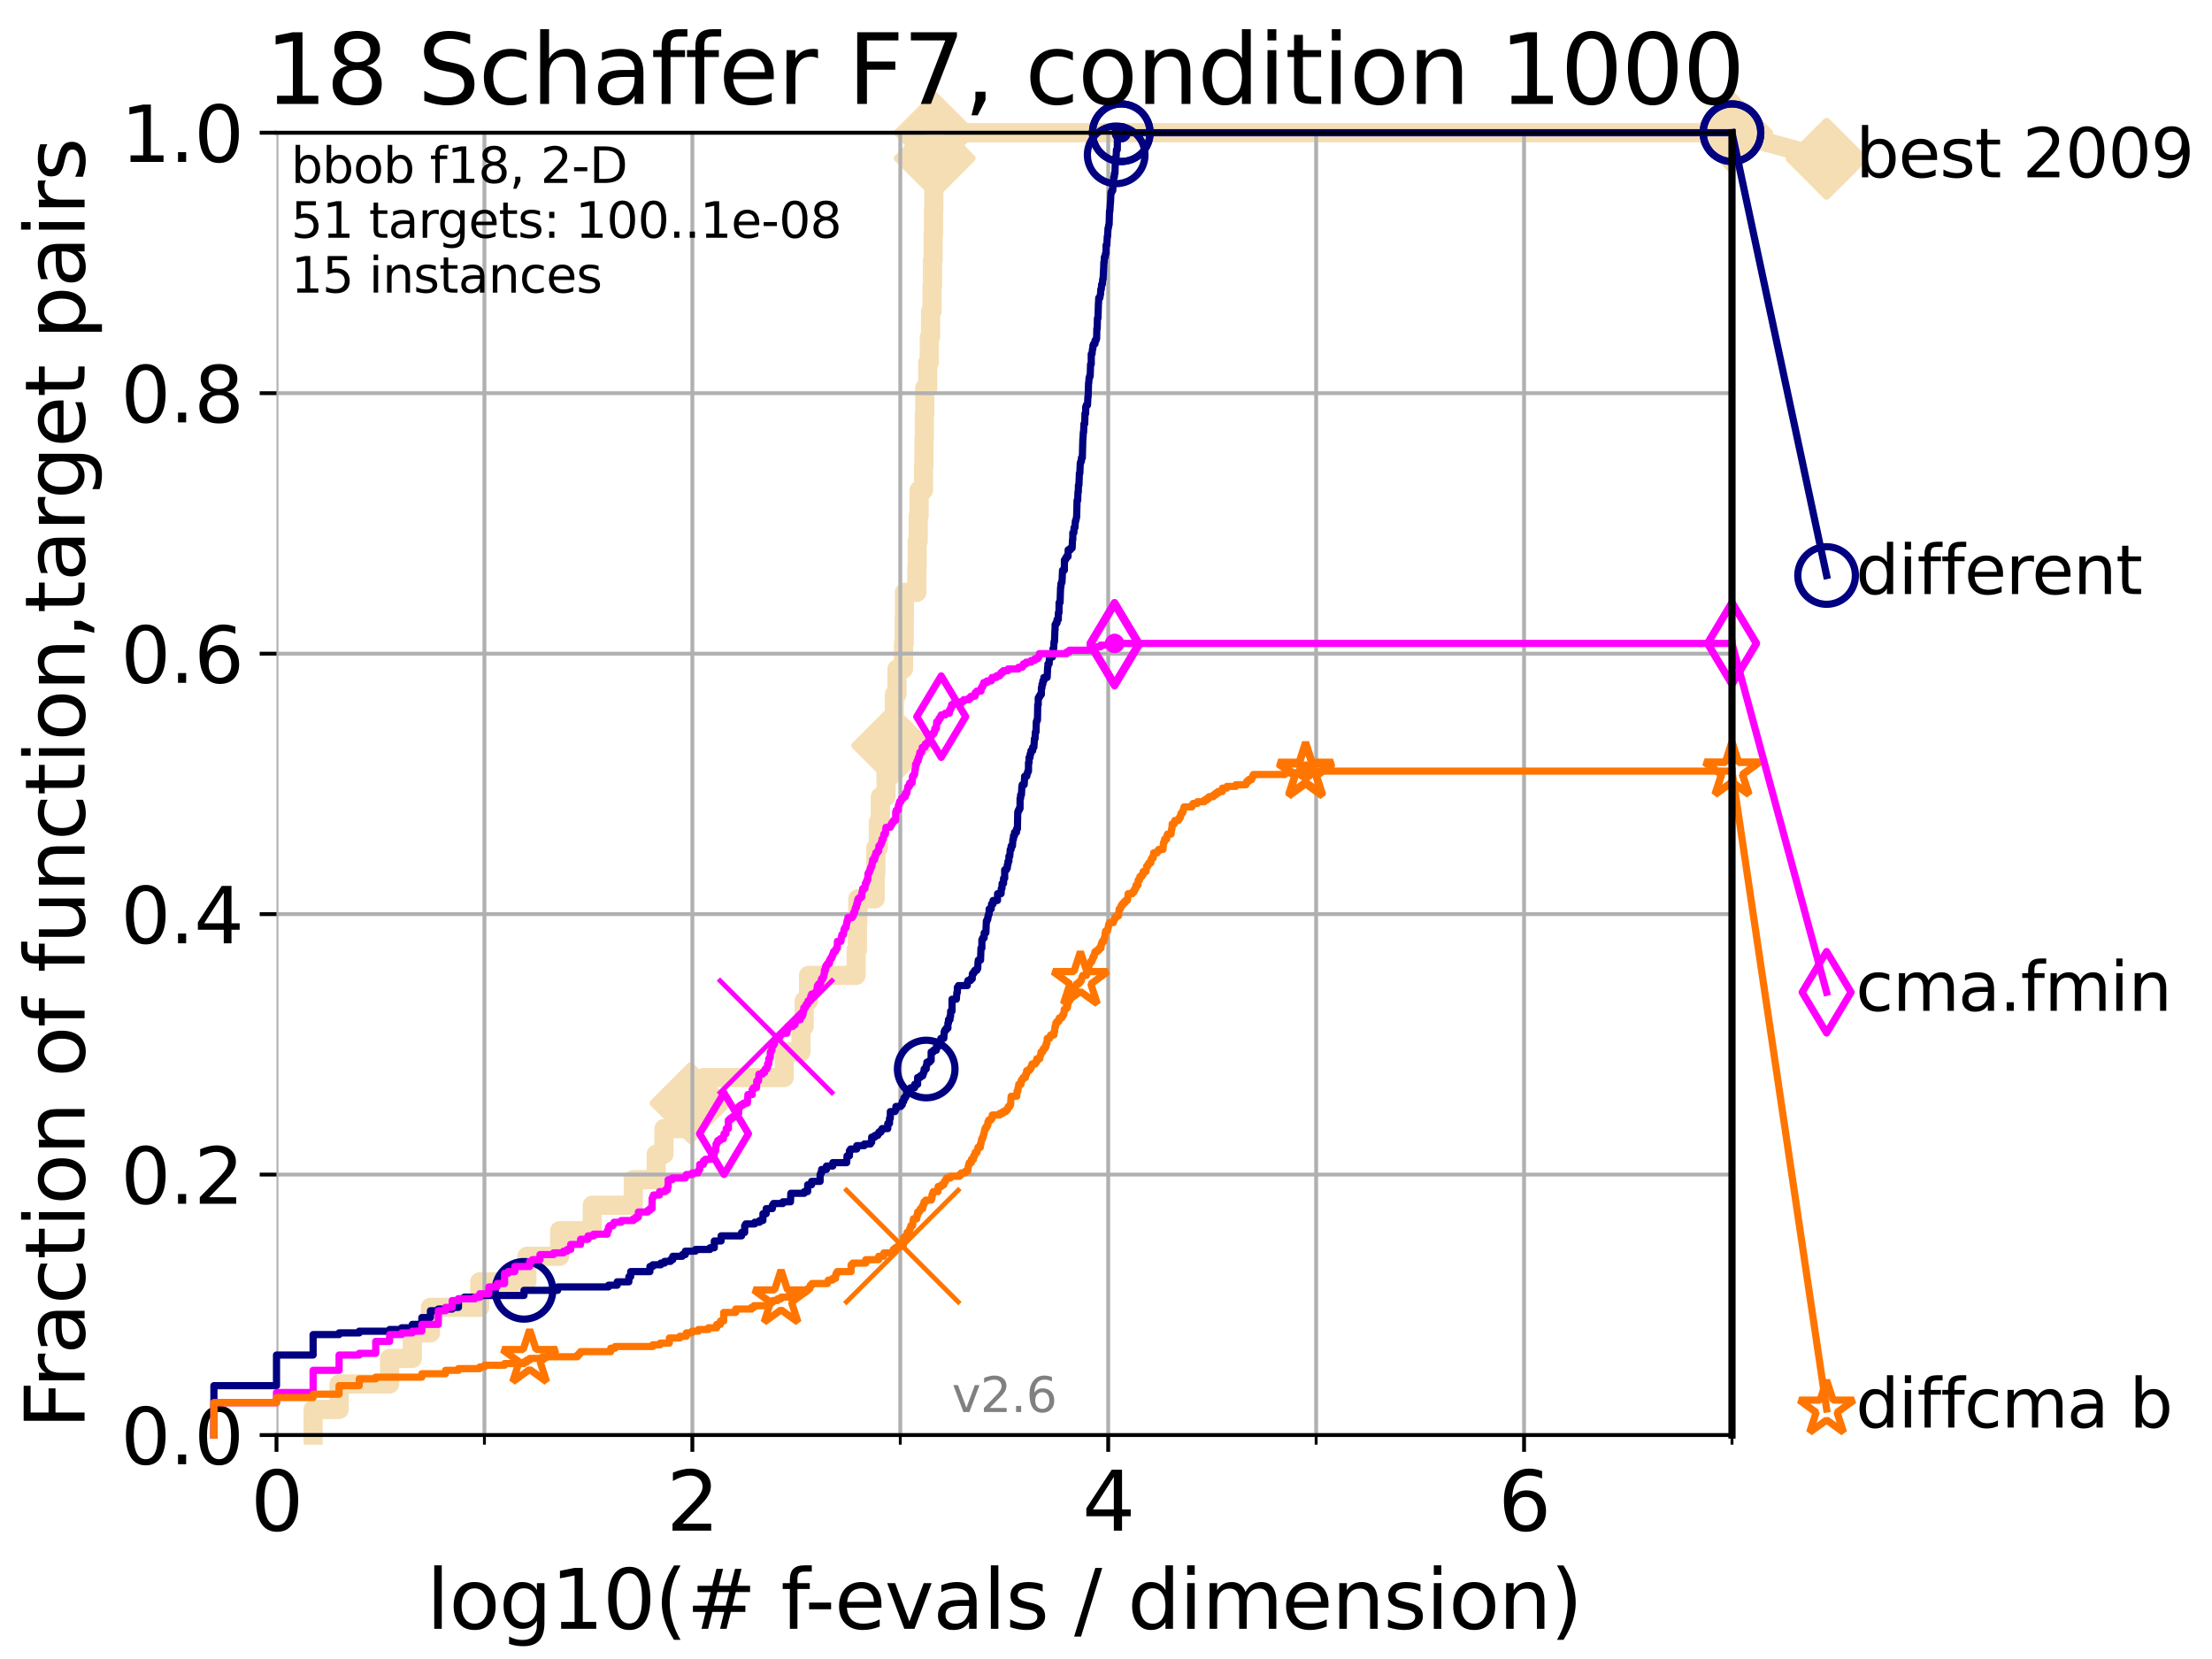 <?xml version="1.0" encoding="utf-8" standalone="no"?>
<!DOCTYPE svg PUBLIC "-//W3C//DTD SVG 1.1//EN"
  "http://www.w3.org/Graphics/SVG/1.1/DTD/svg11.dtd">
<svg height="345.6pt" version="1.1" viewBox="0 0 460.8 345.6" width="460.8pt" xmlns="http://www.w3.org/2000/svg" xmlns:xlink="http://www.w3.org/1999/xlink">
 <defs>
  <style type="text/css">*{stroke-linecap:butt;stroke-linejoin:round;}</style>
 </defs>
 <g id="figure_1">
  <g id="patch_1">
   <path d="M 0 345.6 
L 460.8 345.6 
L 460.8 0 
L 0 0 
z
" style="fill:#ffffff;"/>
  </g>
  <g id="axes_1">
   <g id="patch_2">
    <path d="M 57.6 298.944 
L 360.806 298.944 
L 360.806 27.648 
L 57.6 27.648 
z
" style="fill:#ffffff;"/>
   </g>
   <g id="line2d_1">
    <path d="M 65.227 298.944 
L 65.227 293.624 
L 70.639 293.624 
L 70.639 288.305 
L 81.166 288.305 
L 81.166 282.985 
L 85.894 282.985 
L 85.894 277.666 
L 89.669 277.666 
L 89.669 272.346 
L 99.95 272.346 
L 99.95 267.027 
L 109.757 267.027 
L 109.757 261.707 
L 116.584 261.707 
L 116.584 256.388 
L 123.375 256.388 
L 123.375 251.068 
L 131.929 251.068 
L 131.929 245.749 
L 136.697 245.749 
L 136.697 240.429 
L 138.31 240.429 
L 138.31 235.11 
L 143.85 235.11 
L 143.85 229.79 
L 146.613 229.79 
L 146.613 224.471 
L 163.363 224.471 
L 163.363 219.151 
L 166.86 219.151 
L 166.86 213.832 
L 167.526 213.832 
L 167.526 208.512 
L 168.431 208.512 
L 168.431 203.192 
L 178.339 203.192 
L 178.339 197.873 
L 178.614 197.873 
L 178.614 192.553 
L 178.689 192.553 
L 178.689 187.234 
L 182.321 187.234 
L 182.321 181.914 
L 182.457 181.914 
L 182.457 176.595 
L 182.98 176.595 
L 182.98 171.275 
L 183.395 171.275 
L 183.395 165.956 
L 184.577 165.956 
L 184.577 160.636 
L 185.74 160.636 
L 185.74 155.317 
L 185.864 155.317 
L 185.864 149.997 
L 186.311 149.997 
L 186.311 144.678 
L 186.856 144.678 
L 186.856 139.358 
L 188.22 139.358 
L 188.22 134.039 
L 188.365 134.039 
L 188.365 128.719 
L 188.401 128.719 
L 188.401 123.4 
L 190.999 123.4 
L 190.999 118.08 
L 191.061 118.08 
L 191.061 112.76 
L 191.271 112.76 
L 191.271 107.441 
L 191.463 107.441 
L 191.463 102.121 
L 192.387 102.121 
L 192.387 96.802 
L 192.474 96.802 
L 192.474 91.482 
L 192.56 91.482 
L 192.56 86.163 
L 192.64 86.163 
L 192.64 80.843 
L 193.268 80.843 
L 193.268 75.524 
L 193.591 75.524 
L 193.591 70.204 
L 193.855 70.204 
L 193.855 64.885 
L 194.162 64.885 
L 194.162 59.565 
L 194.261 59.565 
L 194.261 54.246 
L 194.379 54.246 
L 194.379 48.926 
L 194.477 48.926 
L 194.477 43.607 
L 194.535 43.607 
L 194.535 38.287 
L 194.665 38.287 
L 194.665 32.968 
L 194.729 32.968 
L 194.729 27.648 
L 360.806 27.648 
" style="fill:none;stroke:#f5deb3;stroke-linecap:square;stroke-width:4;"/>
   </g>
   <g id="line2d_2">
    <defs>
     <path d="M -0 7.778 
L 7.778 0 
L 0 -7.778 
L -7.778 -0 
z
" id="m94b92bd7af" style="stroke:#f5deb3;stroke-linejoin:miter;stroke-width:1.5;"/>
    </defs>
    <g>
     <use style="fill:#f5deb3;stroke:#f5deb3;stroke-linejoin:miter;stroke-width:1.5;" x="143.85" xlink:href="#m94b92bd7af" y="229.79"/>
     <use style="fill:#f5deb3;stroke:#f5deb3;stroke-linejoin:miter;stroke-width:1.5;" x="185.864" xlink:href="#m94b92bd7af" y="155.317"/>
     <use style="fill:#f5deb3;stroke:#f5deb3;stroke-linejoin:miter;stroke-width:1.5;" x="194.729" xlink:href="#m94b92bd7af" y="32.968"/>
     <use style="fill:#f5deb3;stroke:#f5deb3;stroke-linejoin:miter;stroke-width:1.5;" x="194.729" xlink:href="#m94b92bd7af" y="27.648"/>
     <use style="fill:#f5deb3;stroke:#f5deb3;stroke-linejoin:miter;stroke-width:1.5;" x="360.806" xlink:href="#m94b92bd7af" y="27.648"/>
    </g>
   </g>
   <g id="line2d_3">
    <path style="fill:none;stroke:#f5deb3;stroke-linecap:square;stroke-width:4;"/>
    <g/>
   </g>
   <g id="line2d_4">
    <path d="M 360.806 27.648 
L 380.515 33.074 
" style="fill:none;stroke:#f5deb3;stroke-linecap:square;stroke-width:4;"/>
    <g>
     <use style="fill:#f5deb3;stroke:#f5deb3;stroke-linejoin:miter;stroke-width:1.5;" x="360.806" xlink:href="#m94b92bd7af" y="27.648"/>
     <use style="fill:#f5deb3;stroke:#f5deb3;stroke-linejoin:miter;stroke-width:1.5;" x="380.515" xlink:href="#m94b92bd7af" y="33.074"/>
    </g>
   </g>
   <g id="matplotlib.axis_1">
    <g id="xtick_1">
     <g id="line2d_5">
      <path clip-path="url(#peee8d0f705)" d="M 57.6 298.944 
L 57.6 27.648 
" style="fill:none;stroke:#b0b0b0;stroke-linecap:square;stroke-width:0.8;"/>
     </g>
     <g id="line2d_6">
      <defs>
       <path d="M 0 0 
L 0 3.5 
" id="mee39a95a70" style="stroke:#000000;stroke-width:0.8;"/>
      </defs>
      <g>
       <use style="stroke:#000000;stroke-width:0.8;" x="57.6" xlink:href="#mee39a95a70" y="298.944"/>
      </g>
     </g>
     <g id="text_1">
      <!-- 0 -->
      <g transform="translate(52.192 318.861)scale(0.17 -0.17)">
       <defs>
        <path d="M 2034 4250 
Q 1547 4250 1301 3770 
Q 1056 3291 1056 2328 
Q 1056 1369 1301 889 
Q 1547 409 2034 409 
Q 2525 409 2770 889 
Q 3016 1369 3016 2328 
Q 3016 3291 2770 3770 
Q 2525 4250 2034 4250 
z
M 2034 4750 
Q 2819 4750 3233 4129 
Q 3647 3509 3647 2328 
Q 3647 1150 3233 529 
Q 2819 -91 2034 -91 
Q 1250 -91 836 529 
Q 422 1150 422 2328 
Q 422 3509 836 4129 
Q 1250 4750 2034 4750 
z
" id="DejaVuSans-30" transform="scale(0.016)"/>
       </defs>
       <use xlink:href="#DejaVuSans-30"/>
      </g>
     </g>
    </g>
    <g id="xtick_2">
     <g id="line2d_7">
      <path clip-path="url(#peee8d0f705)" d="M 144.23 298.944 
L 144.23 27.648 
" style="fill:none;stroke:#b0b0b0;stroke-linecap:square;stroke-width:0.8;"/>
     </g>
     <g id="line2d_8">
      <g>
       <use style="stroke:#000000;stroke-width:0.8;" x="144.23" xlink:href="#mee39a95a70" y="298.944"/>
      </g>
     </g>
     <g id="text_2">
      <!-- 2 -->
      <g transform="translate(138.822 318.861)scale(0.17 -0.17)">
       <defs>
        <path d="M 1228 531 
L 3431 531 
L 3431 0 
L 469 0 
L 469 531 
Q 828 903 1448 1529 
Q 2069 2156 2228 2338 
Q 2531 2678 2651 2914 
Q 2772 3150 2772 3378 
Q 2772 3750 2511 3984 
Q 2250 4219 1831 4219 
Q 1534 4219 1204 4116 
Q 875 4013 500 3803 
L 500 4441 
Q 881 4594 1212 4672 
Q 1544 4750 1819 4750 
Q 2544 4750 2975 4387 
Q 3406 4025 3406 3419 
Q 3406 3131 3298 2873 
Q 3191 2616 2906 2266 
Q 2828 2175 2409 1742 
Q 1991 1309 1228 531 
z
" id="DejaVuSans-32" transform="scale(0.016)"/>
       </defs>
       <use xlink:href="#DejaVuSans-32"/>
      </g>
     </g>
    </g>
    <g id="xtick_3">
     <g id="line2d_9">
      <path clip-path="url(#peee8d0f705)" d="M 230.861 298.944 
L 230.861 27.648 
" style="fill:none;stroke:#b0b0b0;stroke-linecap:square;stroke-width:0.8;"/>
     </g>
     <g id="line2d_10">
      <g>
       <use style="stroke:#000000;stroke-width:0.8;" x="230.861" xlink:href="#mee39a95a70" y="298.944"/>
      </g>
     </g>
     <g id="text_3">
      <!-- 4 -->
      <g transform="translate(225.453 318.861)scale(0.17 -0.17)">
       <defs>
        <path d="M 2419 4116 
L 825 1625 
L 2419 1625 
L 2419 4116 
z
M 2253 4666 
L 3047 4666 
L 3047 1625 
L 3713 1625 
L 3713 1100 
L 3047 1100 
L 3047 0 
L 2419 0 
L 2419 1100 
L 313 1100 
L 313 1709 
L 2253 4666 
z
" id="DejaVuSans-34" transform="scale(0.016)"/>
       </defs>
       <use xlink:href="#DejaVuSans-34"/>
      </g>
     </g>
    </g>
    <g id="xtick_4">
     <g id="line2d_11">
      <path clip-path="url(#peee8d0f705)" d="M 317.491 298.944 
L 317.491 27.648 
" style="fill:none;stroke:#b0b0b0;stroke-linecap:square;stroke-width:0.8;"/>
     </g>
     <g id="line2d_12">
      <g>
       <use style="stroke:#000000;stroke-width:0.8;" x="317.491" xlink:href="#mee39a95a70" y="298.944"/>
      </g>
     </g>
     <g id="text_4">
      <!-- 6 -->
      <g transform="translate(312.083 318.861)scale(0.17 -0.17)">
       <defs>
        <path d="M 2113 2584 
Q 1688 2584 1439 2293 
Q 1191 2003 1191 1497 
Q 1191 994 1439 701 
Q 1688 409 2113 409 
Q 2538 409 2786 701 
Q 3034 994 3034 1497 
Q 3034 2003 2786 2293 
Q 2538 2584 2113 2584 
z
M 3366 4563 
L 3366 3988 
Q 3128 4100 2886 4159 
Q 2644 4219 2406 4219 
Q 1781 4219 1451 3797 
Q 1122 3375 1075 2522 
Q 1259 2794 1537 2939 
Q 1816 3084 2150 3084 
Q 2853 3084 3261 2657 
Q 3669 2231 3669 1497 
Q 3669 778 3244 343 
Q 2819 -91 2113 -91 
Q 1303 -91 875 529 
Q 447 1150 447 2328 
Q 447 3434 972 4092 
Q 1497 4750 2381 4750 
Q 2619 4750 2861 4703 
Q 3103 4656 3366 4563 
z
" id="DejaVuSans-36" transform="scale(0.016)"/>
       </defs>
       <use xlink:href="#DejaVuSans-36"/>
      </g>
     </g>
    </g>
    <g id="xtick_5">
     <g id="line2d_13">
      <path clip-path="url(#peee8d0f705)" d="M 100.915 298.944 
L 100.915 27.648 
" style="fill:none;stroke:#b0b0b0;stroke-linecap:square;stroke-width:0.8;"/>
     </g>
     <g id="line2d_14">
      <defs>
       <path d="M 0 0 
L 0 2 
" id="m32373f78c8" style="stroke:#000000;stroke-width:0.6;"/>
      </defs>
      <g>
       <use style="stroke:#000000;stroke-width:0.6;" x="100.915" xlink:href="#m32373f78c8" y="298.944"/>
      </g>
     </g>
    </g>
    <g id="xtick_6">
     <g id="line2d_15">
      <path clip-path="url(#peee8d0f705)" d="M 187.546 298.944 
L 187.546 27.648 
" style="fill:none;stroke:#b0b0b0;stroke-linecap:square;stroke-width:0.8;"/>
     </g>
     <g id="line2d_16">
      <g>
       <use style="stroke:#000000;stroke-width:0.6;" x="187.546" xlink:href="#m32373f78c8" y="298.944"/>
      </g>
     </g>
    </g>
    <g id="xtick_7">
     <g id="line2d_17">
      <path clip-path="url(#peee8d0f705)" d="M 274.176 298.944 
L 274.176 27.648 
" style="fill:none;stroke:#b0b0b0;stroke-linecap:square;stroke-width:0.8;"/>
     </g>
     <g id="line2d_18">
      <g>
       <use style="stroke:#000000;stroke-width:0.6;" x="274.176" xlink:href="#m32373f78c8" y="298.944"/>
      </g>
     </g>
    </g>
    <g id="xtick_8">
     <g id="line2d_19">
      <path clip-path="url(#peee8d0f705)" d="M 360.806 298.944 
L 360.806 27.648 
" style="fill:none;stroke:#b0b0b0;stroke-linecap:square;stroke-width:0.8;"/>
     </g>
     <g id="line2d_20">
      <g>
       <use style="stroke:#000000;stroke-width:0.6;" x="360.806" xlink:href="#m32373f78c8" y="298.944"/>
      </g>
     </g>
    </g>
    <g id="text_5">
     <!-- log10(# f-evals / dimension) -->
     <g transform="translate(88.823 339.314)scale(0.17 -0.17)">
      <defs>
       <path d="M 603 4863 
L 1178 4863 
L 1178 0 
L 603 0 
L 603 4863 
z
" id="DejaVuSans-6c" transform="scale(0.016)"/>
       <path d="M 1959 3097 
Q 1497 3097 1228 2736 
Q 959 2375 959 1747 
Q 959 1119 1226 758 
Q 1494 397 1959 397 
Q 2419 397 2687 759 
Q 2956 1122 2956 1747 
Q 2956 2369 2687 2733 
Q 2419 3097 1959 3097 
z
M 1959 3584 
Q 2709 3584 3137 3096 
Q 3566 2609 3566 1747 
Q 3566 888 3137 398 
Q 2709 -91 1959 -91 
Q 1206 -91 779 398 
Q 353 888 353 1747 
Q 353 2609 779 3096 
Q 1206 3584 1959 3584 
z
" id="DejaVuSans-6f" transform="scale(0.016)"/>
       <path d="M 2906 1791 
Q 2906 2416 2648 2759 
Q 2391 3103 1925 3103 
Q 1463 3103 1205 2759 
Q 947 2416 947 1791 
Q 947 1169 1205 825 
Q 1463 481 1925 481 
Q 2391 481 2648 825 
Q 2906 1169 2906 1791 
z
M 3481 434 
Q 3481 -459 3084 -895 
Q 2688 -1331 1869 -1331 
Q 1566 -1331 1297 -1286 
Q 1028 -1241 775 -1147 
L 775 -588 
Q 1028 -725 1275 -790 
Q 1522 -856 1778 -856 
Q 2344 -856 2625 -561 
Q 2906 -266 2906 331 
L 2906 616 
Q 2728 306 2450 153 
Q 2172 0 1784 0 
Q 1141 0 747 490 
Q 353 981 353 1791 
Q 353 2603 747 3093 
Q 1141 3584 1784 3584 
Q 2172 3584 2450 3431 
Q 2728 3278 2906 2969 
L 2906 3500 
L 3481 3500 
L 3481 434 
z
" id="DejaVuSans-67" transform="scale(0.016)"/>
       <path d="M 794 531 
L 1825 531 
L 1825 4091 
L 703 3866 
L 703 4441 
L 1819 4666 
L 2450 4666 
L 2450 531 
L 3481 531 
L 3481 0 
L 794 0 
L 794 531 
z
" id="DejaVuSans-31" transform="scale(0.016)"/>
       <path d="M 1984 4856 
Q 1566 4138 1362 3434 
Q 1159 2731 1159 2009 
Q 1159 1288 1364 580 
Q 1569 -128 1984 -844 
L 1484 -844 
Q 1016 -109 783 600 
Q 550 1309 550 2009 
Q 550 2706 781 3412 
Q 1013 4119 1484 4856 
L 1984 4856 
z
" id="DejaVuSans-28" transform="scale(0.016)"/>
       <path d="M 3272 2816 
L 2363 2816 
L 2100 1772 
L 3016 1772 
L 3272 2816 
z
M 2803 4594 
L 2478 3297 
L 3391 3297 
L 3719 4594 
L 4219 4594 
L 3897 3297 
L 4872 3297 
L 4872 2816 
L 3775 2816 
L 3519 1772 
L 4513 1772 
L 4513 1294 
L 3397 1294 
L 3072 0 
L 2572 0 
L 2894 1294 
L 1978 1294 
L 1656 0 
L 1153 0 
L 1478 1294 
L 494 1294 
L 494 1772 
L 1594 1772 
L 1856 2816 
L 850 2816 
L 850 3297 
L 1978 3297 
L 2297 4594 
L 2803 4594 
z
" id="DejaVuSans-23" transform="scale(0.016)"/>
       <path id="DejaVuSans-20" transform="scale(0.016)"/>
       <path d="M 2375 4863 
L 2375 4384 
L 1825 4384 
Q 1516 4384 1395 4259 
Q 1275 4134 1275 3809 
L 1275 3500 
L 2222 3500 
L 2222 3053 
L 1275 3053 
L 1275 0 
L 697 0 
L 697 3053 
L 147 3053 
L 147 3500 
L 697 3500 
L 697 3744 
Q 697 4328 969 4595 
Q 1241 4863 1831 4863 
L 2375 4863 
z
" id="DejaVuSans-66" transform="scale(0.016)"/>
       <path d="M 313 2009 
L 1997 2009 
L 1997 1497 
L 313 1497 
L 313 2009 
z
" id="DejaVuSans-2d" transform="scale(0.016)"/>
       <path d="M 3597 1894 
L 3597 1613 
L 953 1613 
Q 991 1019 1311 708 
Q 1631 397 2203 397 
Q 2534 397 2845 478 
Q 3156 559 3463 722 
L 3463 178 
Q 3153 47 2828 -22 
Q 2503 -91 2169 -91 
Q 1331 -91 842 396 
Q 353 884 353 1716 
Q 353 2575 817 3079 
Q 1281 3584 2069 3584 
Q 2775 3584 3186 3129 
Q 3597 2675 3597 1894 
z
M 3022 2063 
Q 3016 2534 2758 2815 
Q 2500 3097 2075 3097 
Q 1594 3097 1305 2825 
Q 1016 2553 972 2059 
L 3022 2063 
z
" id="DejaVuSans-65" transform="scale(0.016)"/>
       <path d="M 191 3500 
L 800 3500 
L 1894 563 
L 2988 3500 
L 3597 3500 
L 2284 0 
L 1503 0 
L 191 3500 
z
" id="DejaVuSans-76" transform="scale(0.016)"/>
       <path d="M 2194 1759 
Q 1497 1759 1228 1600 
Q 959 1441 959 1056 
Q 959 750 1161 570 
Q 1363 391 1709 391 
Q 2188 391 2477 730 
Q 2766 1069 2766 1631 
L 2766 1759 
L 2194 1759 
z
M 3341 1997 
L 3341 0 
L 2766 0 
L 2766 531 
Q 2569 213 2275 61 
Q 1981 -91 1556 -91 
Q 1019 -91 701 211 
Q 384 513 384 1019 
Q 384 1609 779 1909 
Q 1175 2209 1959 2209 
L 2766 2209 
L 2766 2266 
Q 2766 2663 2505 2880 
Q 2244 3097 1772 3097 
Q 1472 3097 1187 3025 
Q 903 2953 641 2809 
L 641 3341 
Q 956 3463 1253 3523 
Q 1550 3584 1831 3584 
Q 2591 3584 2966 3190 
Q 3341 2797 3341 1997 
z
" id="DejaVuSans-61" transform="scale(0.016)"/>
       <path d="M 2834 3397 
L 2834 2853 
Q 2591 2978 2328 3040 
Q 2066 3103 1784 3103 
Q 1356 3103 1142 2972 
Q 928 2841 928 2578 
Q 928 2378 1081 2264 
Q 1234 2150 1697 2047 
L 1894 2003 
Q 2506 1872 2764 1633 
Q 3022 1394 3022 966 
Q 3022 478 2636 193 
Q 2250 -91 1575 -91 
Q 1294 -91 989 -36 
Q 684 19 347 128 
L 347 722 
Q 666 556 975 473 
Q 1284 391 1588 391 
Q 1994 391 2212 530 
Q 2431 669 2431 922 
Q 2431 1156 2273 1281 
Q 2116 1406 1581 1522 
L 1381 1569 
Q 847 1681 609 1914 
Q 372 2147 372 2553 
Q 372 3047 722 3315 
Q 1072 3584 1716 3584 
Q 2034 3584 2315 3537 
Q 2597 3491 2834 3397 
z
" id="DejaVuSans-73" transform="scale(0.016)"/>
       <path d="M 1625 4666 
L 2156 4666 
L 531 -594 
L 0 -594 
L 1625 4666 
z
" id="DejaVuSans-2f" transform="scale(0.016)"/>
       <path d="M 2906 2969 
L 2906 4863 
L 3481 4863 
L 3481 0 
L 2906 0 
L 2906 525 
Q 2725 213 2448 61 
Q 2172 -91 1784 -91 
Q 1150 -91 751 415 
Q 353 922 353 1747 
Q 353 2572 751 3078 
Q 1150 3584 1784 3584 
Q 2172 3584 2448 3432 
Q 2725 3281 2906 2969 
z
M 947 1747 
Q 947 1113 1208 752 
Q 1469 391 1925 391 
Q 2381 391 2643 752 
Q 2906 1113 2906 1747 
Q 2906 2381 2643 2742 
Q 2381 3103 1925 3103 
Q 1469 3103 1208 2742 
Q 947 2381 947 1747 
z
" id="DejaVuSans-64" transform="scale(0.016)"/>
       <path d="M 603 3500 
L 1178 3500 
L 1178 0 
L 603 0 
L 603 3500 
z
M 603 4863 
L 1178 4863 
L 1178 4134 
L 603 4134 
L 603 4863 
z
" id="DejaVuSans-69" transform="scale(0.016)"/>
       <path d="M 3328 2828 
Q 3544 3216 3844 3400 
Q 4144 3584 4550 3584 
Q 5097 3584 5394 3201 
Q 5691 2819 5691 2113 
L 5691 0 
L 5113 0 
L 5113 2094 
Q 5113 2597 4934 2840 
Q 4756 3084 4391 3084 
Q 3944 3084 3684 2787 
Q 3425 2491 3425 1978 
L 3425 0 
L 2847 0 
L 2847 2094 
Q 2847 2600 2669 2842 
Q 2491 3084 2119 3084 
Q 1678 3084 1418 2786 
Q 1159 2488 1159 1978 
L 1159 0 
L 581 0 
L 581 3500 
L 1159 3500 
L 1159 2956 
Q 1356 3278 1631 3431 
Q 1906 3584 2284 3584 
Q 2666 3584 2933 3390 
Q 3200 3197 3328 2828 
z
" id="DejaVuSans-6d" transform="scale(0.016)"/>
       <path d="M 3513 2113 
L 3513 0 
L 2938 0 
L 2938 2094 
Q 2938 2591 2744 2837 
Q 2550 3084 2163 3084 
Q 1697 3084 1428 2787 
Q 1159 2491 1159 1978 
L 1159 0 
L 581 0 
L 581 3500 
L 1159 3500 
L 1159 2956 
Q 1366 3272 1645 3428 
Q 1925 3584 2291 3584 
Q 2894 3584 3203 3211 
Q 3513 2838 3513 2113 
z
" id="DejaVuSans-6e" transform="scale(0.016)"/>
       <path d="M 513 4856 
L 1013 4856 
Q 1481 4119 1714 3412 
Q 1947 2706 1947 2009 
Q 1947 1309 1714 600 
Q 1481 -109 1013 -844 
L 513 -844 
Q 928 -128 1133 580 
Q 1338 1288 1338 2009 
Q 1338 2731 1133 3434 
Q 928 4138 513 4856 
z
" id="DejaVuSans-29" transform="scale(0.016)"/>
      </defs>
      <use xlink:href="#DejaVuSans-6c"/>
      <use x="27.783" xlink:href="#DejaVuSans-6f"/>
      <use x="88.965" xlink:href="#DejaVuSans-67"/>
      <use x="152.441" xlink:href="#DejaVuSans-31"/>
      <use x="216.064" xlink:href="#DejaVuSans-30"/>
      <use x="279.688" xlink:href="#DejaVuSans-28"/>
      <use x="318.701" xlink:href="#DejaVuSans-23"/>
      <use x="402.49" xlink:href="#DejaVuSans-20"/>
      <use x="434.277" xlink:href="#DejaVuSans-66"/>
      <use x="463.982" xlink:href="#DejaVuSans-2d"/>
      <use x="500.066" xlink:href="#DejaVuSans-65"/>
      <use x="561.59" xlink:href="#DejaVuSans-76"/>
      <use x="620.77" xlink:href="#DejaVuSans-61"/>
      <use x="682.049" xlink:href="#DejaVuSans-6c"/>
      <use x="709.832" xlink:href="#DejaVuSans-73"/>
      <use x="761.932" xlink:href="#DejaVuSans-20"/>
      <use x="793.719" xlink:href="#DejaVuSans-2f"/>
      <use x="827.41" xlink:href="#DejaVuSans-20"/>
      <use x="859.197" xlink:href="#DejaVuSans-64"/>
      <use x="922.674" xlink:href="#DejaVuSans-69"/>
      <use x="950.457" xlink:href="#DejaVuSans-6d"/>
      <use x="1047.869" xlink:href="#DejaVuSans-65"/>
      <use x="1109.393" xlink:href="#DejaVuSans-6e"/>
      <use x="1172.771" xlink:href="#DejaVuSans-73"/>
      <use x="1224.871" xlink:href="#DejaVuSans-69"/>
      <use x="1252.654" xlink:href="#DejaVuSans-6f"/>
      <use x="1313.836" xlink:href="#DejaVuSans-6e"/>
      <use x="1377.215" xlink:href="#DejaVuSans-29"/>
     </g>
    </g>
   </g>
   <g id="matplotlib.axis_2">
    <g id="ytick_1">
     <g id="line2d_21">
      <path clip-path="url(#peee8d0f705)" d="M 57.6 298.944 
L 360.806 298.944 
" style="fill:none;stroke:#b0b0b0;stroke-linecap:square;stroke-width:0.8;"/>
     </g>
     <g id="line2d_22">
      <defs>
       <path d="M 0 0 
L -3.5 0 
" id="m0b580e0f5f" style="stroke:#000000;stroke-width:0.8;"/>
      </defs>
      <g>
       <use style="stroke:#000000;stroke-width:0.8;" x="57.6" xlink:href="#m0b580e0f5f" y="298.944"/>
      </g>
     </g>
     <g id="text_6">
      <!-- 0.0 -->
      <g transform="translate(25.155 305.023)scale(0.16 -0.16)">
       <defs>
        <path d="M 684 794 
L 1344 794 
L 1344 0 
L 684 0 
L 684 794 
z
" id="DejaVuSans-2e" transform="scale(0.016)"/>
       </defs>
       <use xlink:href="#DejaVuSans-30"/>
       <use x="63.623" xlink:href="#DejaVuSans-2e"/>
       <use x="95.41" xlink:href="#DejaVuSans-30"/>
      </g>
     </g>
    </g>
    <g id="ytick_2">
     <g id="line2d_23">
      <path clip-path="url(#peee8d0f705)" d="M 57.6 244.685 
L 360.806 244.685 
" style="fill:none;stroke:#b0b0b0;stroke-linecap:square;stroke-width:0.8;"/>
     </g>
     <g id="line2d_24">
      <g>
       <use style="stroke:#000000;stroke-width:0.8;" x="57.6" xlink:href="#m0b580e0f5f" y="244.685"/>
      </g>
     </g>
     <g id="text_7">
      <!-- 0.2 -->
      <g transform="translate(25.155 250.764)scale(0.16 -0.16)">
       <use xlink:href="#DejaVuSans-30"/>
       <use x="63.623" xlink:href="#DejaVuSans-2e"/>
       <use x="95.41" xlink:href="#DejaVuSans-32"/>
      </g>
     </g>
    </g>
    <g id="ytick_3">
     <g id="line2d_25">
      <path clip-path="url(#peee8d0f705)" d="M 57.6 190.426 
L 360.806 190.426 
" style="fill:none;stroke:#b0b0b0;stroke-linecap:square;stroke-width:0.8;"/>
     </g>
     <g id="line2d_26">
      <g>
       <use style="stroke:#000000;stroke-width:0.8;" x="57.6" xlink:href="#m0b580e0f5f" y="190.426"/>
      </g>
     </g>
     <g id="text_8">
      <!-- 0.4 -->
      <g transform="translate(25.155 196.504)scale(0.16 -0.16)">
       <use xlink:href="#DejaVuSans-30"/>
       <use x="63.623" xlink:href="#DejaVuSans-2e"/>
       <use x="95.41" xlink:href="#DejaVuSans-34"/>
      </g>
     </g>
    </g>
    <g id="ytick_4">
     <g id="line2d_27">
      <path clip-path="url(#peee8d0f705)" d="M 57.6 136.166 
L 360.806 136.166 
" style="fill:none;stroke:#b0b0b0;stroke-linecap:square;stroke-width:0.8;"/>
     </g>
     <g id="line2d_28">
      <g>
       <use style="stroke:#000000;stroke-width:0.8;" x="57.6" xlink:href="#m0b580e0f5f" y="136.166"/>
      </g>
     </g>
     <g id="text_9">
      <!-- 0.6 -->
      <g transform="translate(25.155 142.245)scale(0.16 -0.16)">
       <use xlink:href="#DejaVuSans-30"/>
       <use x="63.623" xlink:href="#DejaVuSans-2e"/>
       <use x="95.41" xlink:href="#DejaVuSans-36"/>
      </g>
     </g>
    </g>
    <g id="ytick_5">
     <g id="line2d_29">
      <path clip-path="url(#peee8d0f705)" d="M 57.6 81.907 
L 360.806 81.907 
" style="fill:none;stroke:#b0b0b0;stroke-linecap:square;stroke-width:0.8;"/>
     </g>
     <g id="line2d_30">
      <g>
       <use style="stroke:#000000;stroke-width:0.8;" x="57.6" xlink:href="#m0b580e0f5f" y="81.907"/>
      </g>
     </g>
     <g id="text_10">
      <!-- 0.8 -->
      <g transform="translate(25.155 87.986)scale(0.16 -0.16)">
       <defs>
        <path d="M 2034 2216 
Q 1584 2216 1326 1975 
Q 1069 1734 1069 1313 
Q 1069 891 1326 650 
Q 1584 409 2034 409 
Q 2484 409 2743 651 
Q 3003 894 3003 1313 
Q 3003 1734 2745 1975 
Q 2488 2216 2034 2216 
z
M 1403 2484 
Q 997 2584 770 2862 
Q 544 3141 544 3541 
Q 544 4100 942 4425 
Q 1341 4750 2034 4750 
Q 2731 4750 3128 4425 
Q 3525 4100 3525 3541 
Q 3525 3141 3298 2862 
Q 3072 2584 2669 2484 
Q 3125 2378 3379 2068 
Q 3634 1759 3634 1313 
Q 3634 634 3220 271 
Q 2806 -91 2034 -91 
Q 1263 -91 848 271 
Q 434 634 434 1313 
Q 434 1759 690 2068 
Q 947 2378 1403 2484 
z
M 1172 3481 
Q 1172 3119 1398 2916 
Q 1625 2713 2034 2713 
Q 2441 2713 2670 2916 
Q 2900 3119 2900 3481 
Q 2900 3844 2670 4047 
Q 2441 4250 2034 4250 
Q 1625 4250 1398 4047 
Q 1172 3844 1172 3481 
z
" id="DejaVuSans-38" transform="scale(0.016)"/>
       </defs>
       <use xlink:href="#DejaVuSans-30"/>
       <use x="63.623" xlink:href="#DejaVuSans-2e"/>
       <use x="95.41" xlink:href="#DejaVuSans-38"/>
      </g>
     </g>
    </g>
    <g id="ytick_6">
     <g id="line2d_31">
      <path clip-path="url(#peee8d0f705)" d="M 57.6 27.648 
L 360.806 27.648 
" style="fill:none;stroke:#b0b0b0;stroke-linecap:square;stroke-width:0.8;"/>
     </g>
     <g id="line2d_32">
      <g>
       <use style="stroke:#000000;stroke-width:0.8;" x="57.6" xlink:href="#m0b580e0f5f" y="27.648"/>
      </g>
     </g>
     <g id="text_11">
      <!-- 1.0 -->
      <g transform="translate(25.155 33.727)scale(0.16 -0.16)">
       <use xlink:href="#DejaVuSans-31"/>
       <use x="63.623" xlink:href="#DejaVuSans-2e"/>
       <use x="95.41" xlink:href="#DejaVuSans-30"/>
      </g>
     </g>
    </g>
    <g id="text_12">
     <!-- Fraction of function,target pairs -->
     <g transform="translate(17.62 297.681)rotate(-90)scale(0.17 -0.17)">
      <defs>
       <path d="M 628 4666 
L 3309 4666 
L 3309 4134 
L 1259 4134 
L 1259 2759 
L 3109 2759 
L 3109 2228 
L 1259 2228 
L 1259 0 
L 628 0 
L 628 4666 
z
" id="DejaVuSans-46" transform="scale(0.016)"/>
       <path d="M 2631 2963 
Q 2534 3019 2420 3045 
Q 2306 3072 2169 3072 
Q 1681 3072 1420 2755 
Q 1159 2438 1159 1844 
L 1159 0 
L 581 0 
L 581 3500 
L 1159 3500 
L 1159 2956 
Q 1341 3275 1631 3429 
Q 1922 3584 2338 3584 
Q 2397 3584 2469 3576 
Q 2541 3569 2628 3553 
L 2631 2963 
z
" id="DejaVuSans-72" transform="scale(0.016)"/>
       <path d="M 3122 3366 
L 3122 2828 
Q 2878 2963 2633 3030 
Q 2388 3097 2138 3097 
Q 1578 3097 1268 2742 
Q 959 2388 959 1747 
Q 959 1106 1268 751 
Q 1578 397 2138 397 
Q 2388 397 2633 464 
Q 2878 531 3122 666 
L 3122 134 
Q 2881 22 2623 -34 
Q 2366 -91 2075 -91 
Q 1284 -91 818 406 
Q 353 903 353 1747 
Q 353 2603 823 3093 
Q 1294 3584 2113 3584 
Q 2378 3584 2631 3529 
Q 2884 3475 3122 3366 
z
" id="DejaVuSans-63" transform="scale(0.016)"/>
       <path d="M 1172 4494 
L 1172 3500 
L 2356 3500 
L 2356 3053 
L 1172 3053 
L 1172 1153 
Q 1172 725 1289 603 
Q 1406 481 1766 481 
L 2356 481 
L 2356 0 
L 1766 0 
Q 1100 0 847 248 
Q 594 497 594 1153 
L 594 3053 
L 172 3053 
L 172 3500 
L 594 3500 
L 594 4494 
L 1172 4494 
z
" id="DejaVuSans-74" transform="scale(0.016)"/>
       <path d="M 544 1381 
L 544 3500 
L 1119 3500 
L 1119 1403 
Q 1119 906 1312 657 
Q 1506 409 1894 409 
Q 2359 409 2629 706 
Q 2900 1003 2900 1516 
L 2900 3500 
L 3475 3500 
L 3475 0 
L 2900 0 
L 2900 538 
Q 2691 219 2414 64 
Q 2138 -91 1772 -91 
Q 1169 -91 856 284 
Q 544 659 544 1381 
z
M 1991 3584 
L 1991 3584 
z
" id="DejaVuSans-75" transform="scale(0.016)"/>
       <path d="M 750 794 
L 1409 794 
L 1409 256 
L 897 -744 
L 494 -744 
L 750 256 
L 750 794 
z
" id="DejaVuSans-2c" transform="scale(0.016)"/>
       <path d="M 1159 525 
L 1159 -1331 
L 581 -1331 
L 581 3500 
L 1159 3500 
L 1159 2969 
Q 1341 3281 1617 3432 
Q 1894 3584 2278 3584 
Q 2916 3584 3314 3078 
Q 3713 2572 3713 1747 
Q 3713 922 3314 415 
Q 2916 -91 2278 -91 
Q 1894 -91 1617 61 
Q 1341 213 1159 525 
z
M 3116 1747 
Q 3116 2381 2855 2742 
Q 2594 3103 2138 3103 
Q 1681 3103 1420 2742 
Q 1159 2381 1159 1747 
Q 1159 1113 1420 752 
Q 1681 391 2138 391 
Q 2594 391 2855 752 
Q 3116 1113 3116 1747 
z
" id="DejaVuSans-70" transform="scale(0.016)"/>
      </defs>
      <use xlink:href="#DejaVuSans-46"/>
      <use x="50.27" xlink:href="#DejaVuSans-72"/>
      <use x="91.383" xlink:href="#DejaVuSans-61"/>
      <use x="152.662" xlink:href="#DejaVuSans-63"/>
      <use x="207.643" xlink:href="#DejaVuSans-74"/>
      <use x="246.852" xlink:href="#DejaVuSans-69"/>
      <use x="274.635" xlink:href="#DejaVuSans-6f"/>
      <use x="335.816" xlink:href="#DejaVuSans-6e"/>
      <use x="399.195" xlink:href="#DejaVuSans-20"/>
      <use x="430.982" xlink:href="#DejaVuSans-6f"/>
      <use x="492.164" xlink:href="#DejaVuSans-66"/>
      <use x="527.369" xlink:href="#DejaVuSans-20"/>
      <use x="559.156" xlink:href="#DejaVuSans-66"/>
      <use x="594.361" xlink:href="#DejaVuSans-75"/>
      <use x="657.74" xlink:href="#DejaVuSans-6e"/>
      <use x="721.119" xlink:href="#DejaVuSans-63"/>
      <use x="776.1" xlink:href="#DejaVuSans-74"/>
      <use x="815.309" xlink:href="#DejaVuSans-69"/>
      <use x="843.092" xlink:href="#DejaVuSans-6f"/>
      <use x="904.273" xlink:href="#DejaVuSans-6e"/>
      <use x="967.652" xlink:href="#DejaVuSans-2c"/>
      <use x="999.439" xlink:href="#DejaVuSans-74"/>
      <use x="1038.648" xlink:href="#DejaVuSans-61"/>
      <use x="1099.928" xlink:href="#DejaVuSans-72"/>
      <use x="1139.291" xlink:href="#DejaVuSans-67"/>
      <use x="1202.768" xlink:href="#DejaVuSans-65"/>
      <use x="1264.291" xlink:href="#DejaVuSans-74"/>
      <use x="1303.5" xlink:href="#DejaVuSans-20"/>
      <use x="1335.287" xlink:href="#DejaVuSans-70"/>
      <use x="1398.764" xlink:href="#DejaVuSans-61"/>
      <use x="1460.043" xlink:href="#DejaVuSans-69"/>
      <use x="1487.826" xlink:href="#DejaVuSans-72"/>
      <use x="1528.939" xlink:href="#DejaVuSans-73"/>
     </g>
    </g>
   </g>
   <g id="line2d_33">
    <defs>
     <path d="M 0 1.5 
C 0.398 1.5 0.779 1.342 1.061 1.061 
C 1.342 0.779 1.5 0.398 1.5 0 
C 1.5 -0.398 1.342 -0.779 1.061 -1.061 
C 0.779 -1.342 0.398 -1.5 0 -1.5 
C -0.398 -1.5 -0.779 -1.342 -1.061 -1.061 
C -1.342 -0.779 -1.5 -0.398 -1.5 0 
C -1.5 0.398 -1.342 0.779 -1.061 1.061 
C -0.779 1.342 -0.398 1.5 0 1.5 
z
" id="mfa9972f34e" style="stroke:#f5deb3;"/>
    </defs>
    <g>
     <use style="fill:#f5deb3;stroke:#f5deb3;" x="194.729" xlink:href="#mfa9972f34e" y="27.648"/>
     <use style="fill:#f5deb3;stroke:#f5deb3;" x="194.729" xlink:href="#mfa9972f34e" y="27.648"/>
    </g>
   </g>
   <g id="line2d_34">
    <defs>
     <path d="M 0 1.5 
C 0.398 1.5 0.779 1.342 1.061 1.061 
C 1.342 0.779 1.5 0.398 1.5 0 
C 1.5 -0.398 1.342 -0.779 1.061 -1.061 
C 0.779 -1.342 0.398 -1.5 0 -1.5 
C -0.398 -1.5 -0.779 -1.342 -1.061 -1.061 
C -1.342 -0.779 -1.5 -0.398 -1.5 0 
C -1.5 0.398 -1.342 0.779 -1.061 1.061 
C -0.779 1.342 -0.398 1.5 0 1.5 
z
" id="m16e870c41f" style="stroke:#000080;"/>
    </defs>
    <g>
     <use style="fill:#000080;stroke:#000080;" x="233.579" xlink:href="#m16e870c41f" y="27.648"/>
     <use style="fill:#000080;stroke:#000080;" x="233.579" xlink:href="#m16e870c41f" y="27.648"/>
    </g>
   </g>
   <g id="line2d_35">
    <path d="M 44.561 298.944 
L 44.561 288.66 
L 57.6 288.66 
L 57.6 282.276 
L 65.227 282.276 
L 65.227 278.021 
L 70.639 278.021 
L 70.639 277.666 
L 74.837 277.666 
L 74.837 277.311 
L 81.166 277.311 
L 81.166 276.957 
L 83.678 276.957 
L 83.678 276.602 
L 85.894 276.602 
L 85.894 275.893 
L 87.876 275.893 
L 87.876 274.474 
L 89.669 274.474 
L 89.669 273.056 
L 91.306 273.056 
L 91.306 272.701 
L 94.206 272.701 
L 94.206 272.346 
L 95.503 272.346 
L 95.503 270.573 
L 96.718 270.573 
L 96.718 270.219 
L 99.95 270.219 
L 99.95 269.864 
L 109.159 269.864 
L 109.159 268.8 
L 116.17 268.8 
L 116.17 268.091 
L 126.757 268.091 
L 126.757 267.736 
L 128.571 267.736 
L 128.571 267.027 
L 131.002 267.027 
L 131.002 265.963 
L 131.378 265.963 
L 131.378 264.899 
L 135.389 264.899 
L 135.389 263.835 
L 135.981 263.835 
L 135.981 263.48 
L 137.655 263.48 
L 137.655 263.126 
L 138.439 263.126 
L 138.439 262.771 
L 139.677 262.771 
L 139.677 262.417 
L 140.15 262.417 
L 140.15 261.707 
L 142.144 261.707 
L 142.144 261.353 
L 142.764 261.353 
L 142.764 260.643 
L 144.878 260.643 
L 144.878 260.289 
L 147.894 260.289 
L 147.894 259.934 
L 148.801 259.934 
L 148.801 258.516 
L 150.221 258.516 
L 150.221 257.452 
L 154.487 257.452 
L 154.487 256.742 
L 155.13 256.742 
L 155.13 255.324 
L 155.34 255.324 
L 155.34 254.969 
L 157.222 254.969 
L 157.222 254.615 
L 158.232 254.615 
L 158.232 254.26 
L 158.934 254.26 
L 158.934 252.841 
L 159.61 252.841 
L 159.61 251.778 
L 160.894 251.778 
L 160.894 251.068 
L 161.126 251.068 
L 161.126 250.714 
L 163.088 250.714 
L 163.088 250.359 
L 164.676 250.359 
L 164.74 248.586 
L 167.553 248.586 
L 167.553 248.231 
L 168.248 248.231 
L 168.248 246.813 
L 169.07 246.813 
L 169.07 246.103 
L 170.842 246.103 
L 170.842 244.685 
L 170.979 244.685 
L 170.979 244.33 
L 171.159 244.33 
L 171.159 243.621 
L 172.166 243.621 
L 172.166 242.912 
L 173.482 242.912 
L 173.482 242.202 
L 176.385 242.202 
L 176.453 240.784 
L 176.955 240.784 
L 176.955 239.72 
L 177.185 239.72 
L 177.185 239.365 
L 178.477 239.365 
L 178.477 238.656 
L 180.054 238.656 
L 180.054 238.301 
L 181.353 238.301 
L 181.353 237.947 
L 181.587 237.947 
L 181.587 236.883 
L 182.246 236.883 
L 182.246 236.528 
L 182.86 236.528 
L 182.86 236.174 
L 183.099 236.174 
L 183.099 235.819 
L 183.523 235.819 
L 183.523 235.464 
L 183.755 235.464 
L 183.755 235.11 
L 184.937 235.11 
L 184.937 234.046 
L 185.301 234.046 
L 185.301 232.982 
L 185.469 232.982 
L 185.469 231.563 
L 186.452 231.563 
L 186.452 231.209 
L 186.63 231.209 
L 186.63 230.499 
L 187.649 230.499 
L 187.649 230.145 
L 187.964 230.145 
L 187.964 229.435 
L 188.274 229.435 
L 188.292 228.726 
L 188.597 228.726 
L 188.597 228.372 
L 188.792 228.372 
L 188.862 227.308 
L 189.037 227.308 
L 189.037 226.953 
L 189.703 226.953 
L 189.703 226.598 
L 190.539 226.598 
L 190.539 225.889 
L 191.155 225.889 
L 191.155 224.471 
L 191.706 224.471 
L 191.706 224.116 
L 192.226 224.116 
L 192.226 223.761 
L 192.343 223.761 
L 192.343 223.407 
L 192.488 223.407 
L 192.517 222.697 
L 192.946 222.697 
L 192.946 221.988 
L 193.058 221.988 
L 193.086 221.279 
L 193.652 221.279 
L 193.652 220.924 
L 193.976 220.924 
L 193.976 219.151 
L 194.425 219.151 
L 194.425 218.796 
L 195.041 218.796 
L 195.041 218.087 
L 195.428 218.087 
L 195.428 217.023 
L 196.001 217.023 
L 196.001 216.314 
L 196.615 216.314 
L 196.696 214.895 
L 196.846 214.895 
L 196.846 214.541 
L 197.131 214.541 
L 197.131 214.186 
L 197.467 214.186 
L 197.467 213.122 
L 197.588 213.122 
L 197.588 212.413 
L 197.905 212.413 
L 197.905 211.704 
L 198.024 211.704 
L 198.035 210.64 
L 198.324 210.64 
L 198.324 208.157 
L 199.225 208.157 
L 199.336 206.739 
L 199.436 206.739 
L 199.436 205.675 
L 199.664 205.675 
L 199.664 205.32 
L 201.507 205.32 
L 201.525 204.611 
L 201.632 204.611 
L 201.632 204.256 
L 202.202 204.256 
L 202.202 203.902 
L 202.535 203.902 
L 202.561 202.838 
L 202.821 202.838 
L 202.821 202.483 
L 203.062 202.483 
L 203.062 202.129 
L 203.494 202.129 
L 203.494 201.774 
L 203.678 201.774 
L 203.742 200.355 
L 203.798 200.355 
L 203.798 200.001 
L 204.268 200.001 
L 204.352 197.518 
L 204.544 197.518 
L 204.544 195.745 
L 204.711 195.745 
L 204.711 195.39 
L 205.011 195.39 
L 205.025 194.327 
L 205.379 194.327 
L 205.48 191.844 
L 205.632 191.844 
L 205.632 191.49 
L 205.783 191.49 
L 205.825 190.78 
L 205.925 190.78 
L 205.925 190.426 
L 206.059 190.426 
L 206.059 189.362 
L 206.483 189.362 
L 206.558 188.298 
L 206.877 188.298 
L 206.877 187.589 
L 207.791 187.589 
L 207.816 186.17 
L 208.545 186.17 
L 208.582 185.106 
L 208.723 185.106 
L 208.759 184.042 
L 209.055 184.042 
L 209.055 182.978 
L 209.294 182.978 
L 209.294 181.205 
L 209.663 181.205 
L 209.663 180.85 
L 209.842 180.85 
L 209.842 180.141 
L 209.985 180.141 
L 209.985 179.432 
L 210.173 179.432 
L 210.173 178.368 
L 210.358 178.368 
L 210.453 176.949 
L 210.636 176.949 
L 210.636 176.24 
L 210.909 176.24 
L 211.007 174.822 
L 211.125 174.822 
L 211.125 174.112 
L 211.339 174.112 
L 211.339 173.403 
L 211.749 173.403 
L 211.749 172.694 
L 211.945 172.694 
L 212.017 169.147 
L 212.134 169.147 
L 212.134 168.793 
L 212.312 168.793 
L 212.312 168.438 
L 212.492 168.438 
L 212.497 166.31 
L 212.612 166.31 
L 212.612 165.601 
L 212.785 165.601 
L 212.878 163.828 
L 212.946 163.828 
L 212.946 163.473 
L 213.356 163.473 
L 213.456 161.7 
L 213.902 161.7 
L 214.003 160.991 
L 214.114 160.991 
L 214.114 160.636 
L 214.255 160.636 
L 214.255 158.863 
L 214.373 158.863 
L 214.373 157.799 
L 214.575 157.799 
L 214.593 157.09 
L 214.731 157.09 
L 214.775 156.381 
L 215.126 156.381 
L 215.126 155.671 
L 215.376 155.671 
L 215.487 153.898 
L 215.615 153.898 
L 215.686 152.48 
L 215.825 152.48 
L 215.879 150.352 
L 215.992 150.352 
L 215.992 149.997 
L 216.124 149.997 
L 216.181 146.805 
L 216.284 146.805 
L 216.284 145.387 
L 216.475 145.387 
L 216.475 145.032 
L 216.688 145.032 
L 216.688 144.678 
L 216.934 144.678 
L 216.942 143.259 
L 217.071 143.259 
L 217.071 142.55 
L 217.239 142.55 
L 217.239 141.841 
L 217.451 141.841 
L 217.451 141.131 
L 218.141 141.131 
L 218.24 139.003 
L 218.292 139.003 
L 218.306 138.294 
L 218.558 138.294 
L 218.612 136.876 
L 219.236 136.876 
L 219.275 135.812 
L 219.365 135.812 
L 219.365 135.102 
L 219.5 135.102 
L 219.572 133.684 
L 219.671 133.684 
L 219.763 131.202 
L 219.793 131.202 
L 219.793 130.138 
L 219.959 130.138 
L 219.959 129.783 
L 220.199 129.783 
L 220.199 129.074 
L 220.462 129.074 
L 220.479 127.655 
L 220.606 127.655 
L 220.628 125.527 
L 220.831 125.527 
L 220.94 122.336 
L 221.004 122.336 
L 221.004 121.626 
L 221.118 121.626 
L 221.118 121.272 
L 221.237 121.272 
L 221.347 118.789 
L 221.724 118.789 
L 221.739 116.661 
L 221.948 116.661 
L 221.948 116.307 
L 222.162 116.307 
L 222.162 115.952 
L 222.485 115.952 
L 222.517 114.534 
L 222.994 114.534 
L 222.994 114.179 
L 223.345 114.179 
L 223.421 112.406 
L 223.485 112.406 
L 223.485 110.987 
L 223.707 110.987 
L 223.74 109.923 
L 223.931 109.923 
L 224.015 108.505 
L 224.118 108.505 
L 224.228 107.796 
L 224.278 107.796 
L 224.374 104.249 
L 224.501 104.249 
L 224.562 102.476 
L 224.633 102.476 
L 224.662 101.058 
L 224.761 101.058 
L 224.857 98.575 
L 224.955 98.575 
L 225.037 96.447 
L 225.144 96.447 
L 225.144 96.093 
L 225.279 96.093 
L 225.279 95.383 
L 225.468 95.383 
L 225.575 91.482 
L 225.595 91.482 
L 225.675 90.064 
L 225.732 90.064 
L 225.806 88.291 
L 225.967 88.291 
L 226.021 86.163 
L 226.159 86.163 
L 226.174 84.744 
L 226.296 84.744 
L 226.296 84.39 
L 226.549 84.39 
L 226.629 82.616 
L 226.681 82.616 
L 226.767 79.779 
L 226.807 79.779 
L 226.879 78.715 
L 226.977 78.715 
L 226.977 78.361 
L 227.104 78.361 
L 227.186 75.878 
L 227.327 75.878 
L 227.327 73.751 
L 227.488 73.751 
L 227.587 72.687 
L 227.658 72.687 
L 227.676 71.977 
L 227.816 71.977 
L 227.816 71.623 
L 228.112 71.623 
L 228.121 70.914 
L 228.337 70.914 
L 228.337 70.559 
L 228.449 70.559 
L 228.491 68.431 
L 228.564 68.431 
L 228.615 66.303 
L 228.729 66.303 
L 228.825 63.112 
L 228.848 63.112 
L 228.89 62.048 
L 229.119 62.048 
L 229.226 61.338 
L 229.258 61.338 
L 229.314 60.274 
L 229.414 60.274 
L 229.499 59.211 
L 229.638 59.211 
L 229.71 58.147 
L 229.794 58.147 
L 229.897 56.019 
L 229.907 56.019 
L 229.954 54.6 
L 230.025 54.6 
L 230.064 53.536 
L 230.238 53.536 
L 230.283 52.827 
L 230.403 52.827 
L 230.418 51.054 
L 230.576 51.054 
L 230.663 49.281 
L 230.726 49.281 
L 230.826 47.508 
L 230.896 47.508 
L 230.984 46.798 
L 231.049 46.798 
L 231.133 43.961 
L 231.208 43.961 
L 231.312 42.188 
L 231.339 42.188 
L 231.432 40.06 
L 231.598 40.06 
L 231.598 39.706 
L 231.803 39.706 
L 231.878 38.287 
L 231.933 38.287 
L 232.018 36.869 
L 232.145 36.869 
L 232.147 36.159 
L 232.261 36.159 
L 232.348 33.322 
L 232.375 33.322 
L 232.441 32.613 
L 232.517 32.613 
L 232.581 31.194 
L 232.754 31.194 
L 232.777 28.357 
L 233.333 28.357 
L 233.333 28.003 
L 233.579 28.003 
L 233.579 27.648 
L 360.806 27.648 
L 360.806 27.648 
" style="fill:none;stroke:#000080;stroke-linecap:square;stroke-width:1.5;"/>
   </g>
   <g id="line2d_36">
    <defs>
     <path d="M 0 6 
C 1.591 6 3.117 5.368 4.243 4.243 
C 5.368 3.117 6 1.591 6 0 
C 6 -1.591 5.368 -3.117 4.243 -4.243 
C 3.117 -5.368 1.591 -6 0 -6 
C -1.591 -6 -3.117 -5.368 -4.243 -4.243 
C -5.368 -3.117 -6 -1.591 -6 0 
C -6 1.591 -5.368 3.117 -4.243 4.243 
C -3.117 5.368 -1.591 6 0 6 
z
" id="m214b047213" style="stroke:#000080;stroke-width:1.5;"/>
    </defs>
    <g>
     <use style="fill-opacity:0;stroke:#000080;stroke-width:1.5;" x="109.159" xlink:href="#m214b047213" y="268.8"/>
     <use style="fill-opacity:0;stroke:#000080;stroke-width:1.5;" x="192.946" xlink:href="#m214b047213" y="222.697"/>
     <use style="fill-opacity:0;stroke:#000080;stroke-width:1.5;" x="232.521" xlink:href="#m214b047213" y="32.258"/>
     <use style="fill-opacity:0;stroke:#000080;stroke-width:1.5;" x="233.579" xlink:href="#m214b047213" y="27.648"/>
     <use style="fill-opacity:0;stroke:#000080;stroke-width:1.5;" x="233.579" xlink:href="#m214b047213" y="27.648"/>
     <use style="fill-opacity:0;stroke:#000080;stroke-width:1.5;" x="360.806" xlink:href="#m214b047213" y="27.648"/>
    </g>
   </g>
   <g id="line2d_37">
    <path style="fill:none;stroke:#000080;stroke-linecap:square;stroke-width:1.5;"/>
    <g/>
   </g>
   <g id="line2d_38">
    <defs>
     <path d="M 0 1.5 
C 0.398 1.5 0.779 1.342 1.061 1.061 
C 1.342 0.779 1.5 0.398 1.5 0 
C 1.5 -0.398 1.342 -0.779 1.061 -1.061 
C 0.779 -1.342 0.398 -1.5 0 -1.5 
C -0.398 -1.5 -0.779 -1.342 -1.061 -1.061 
C -1.342 -0.779 -1.5 -0.398 -1.5 0 
C -1.5 0.398 -1.342 0.779 -1.061 1.061 
C -0.779 1.342 -0.398 1.5 0 1.5 
z
" id="m97993467dc" style="stroke:#ff00ff;"/>
    </defs>
    <g>
     <use style="fill:#ff00ff;stroke:#ff00ff;" x="232.186" xlink:href="#m97993467dc" y="134.039"/>
     <use style="fill:#ff00ff;stroke:#ff00ff;" x="232.186" xlink:href="#m97993467dc" y="134.039"/>
    </g>
   </g>
   <g id="line2d_39">
    <path d="M 44.561 298.944 
L 44.561 292.206 
L 57.6 292.206 
L 57.6 290.078 
L 65.227 290.078 
L 65.227 285.468 
L 70.639 285.468 
L 70.639 282.276 
L 74.837 282.276 
L 74.837 281.922 
L 78.267 281.922 
L 78.267 279.439 
L 81.166 279.439 
L 81.166 278.021 
L 83.678 278.021 
L 83.678 277.666 
L 85.894 277.666 
L 85.894 277.311 
L 87.876 277.311 
L 87.876 275.893 
L 91.306 275.893 
L 91.306 273.056 
L 92.812 273.056 
L 92.812 272.346 
L 94.206 272.346 
L 94.206 270.928 
L 95.503 270.928 
L 95.503 270.573 
L 98.933 270.573 
L 98.933 270.219 
L 99.95 270.219 
L 99.95 269.509 
L 101.833 269.509 
L 101.833 268.091 
L 103.544 268.091 
L 103.544 267.381 
L 105.113 267.381 
L 105.113 265.254 
L 105.851 265.254 
L 105.851 264.899 
L 107.245 264.899 
L 107.245 263.835 
L 110.336 263.835 
L 110.336 262.771 
L 110.897 262.771 
L 110.897 262.417 
L 112.488 262.417 
L 112.488 261.353 
L 115.315 261.353 
L 115.315 260.998 
L 117.384 260.998 
L 117.384 260.643 
L 118.152 260.643 
L 118.152 260.289 
L 118.89 260.289 
L 118.89 259.225 
L 120.944 259.225 
L 120.944 258.161 
L 122.5 258.161 
L 122.5 257.452 
L 123.658 257.452 
L 123.658 257.097 
L 126.517 257.097 
L 126.517 256.388 
L 126.757 256.388 
L 126.757 255.678 
L 126.994 255.678 
L 126.994 255.324 
L 127.686 255.324 
L 127.686 254.969 
L 127.911 254.969 
L 127.911 254.615 
L 129.417 254.615 
L 129.417 254.26 
L 131.929 254.26 
L 131.929 253.905 
L 132.464 253.905 
L 132.464 253.551 
L 132.984 253.551 
L 132.984 252.487 
L 134.932 252.487 
L 134.932 252.132 
L 135.389 252.132 
L 135.389 251.778 
L 135.835 251.778 
L 135.835 249.65 
L 135.981 249.65 
L 135.981 249.295 
L 136.127 249.295 
L 136.127 248.94 
L 137.386 248.94 
L 137.386 248.231 
L 138.566 248.231 
L 138.566 247.877 
L 139.068 247.877 
L 139.068 247.167 
L 139.191 247.167 
L 139.191 245.749 
L 140.033 245.749 
L 140.033 245.394 
L 142.764 245.394 
L 142.764 245.039 
L 142.966 245.039 
L 142.966 244.685 
L 144.23 244.685 
L 144.23 244.33 
L 145.415 244.33 
L 145.415 243.976 
L 145.591 243.976 
L 145.591 243.621 
L 145.765 243.621 
L 145.765 242.557 
L 146.53 242.557 
L 146.53 241.848 
L 146.941 241.848 
L 146.941 241.493 
L 148.201 241.493 
L 148.201 240.429 
L 148.801 240.429 
L 148.801 239.72 
L 149.093 239.72 
L 149.166 238.301 
L 149.382 238.301 
L 149.382 237.947 
L 149.524 237.947 
L 149.524 237.592 
L 150.015 237.592 
L 150.015 237.237 
L 150.694 237.237 
L 150.76 236.528 
L 150.827 236.528 
L 150.827 236.174 
L 151.22 236.174 
L 151.285 235.11 
L 151.732 235.11 
L 151.732 233.336 
L 152.107 233.336 
L 152.107 232.982 
L 152.596 232.982 
L 152.596 232.627 
L 153.651 232.627 
L 153.651 231.918 
L 153.877 231.918 
L 153.877 230.499 
L 154.323 230.499 
L 154.323 230.145 
L 154.918 230.145 
L 154.918 229.79 
L 155.701 229.79 
L 155.803 228.017 
L 156.697 228.017 
L 156.697 226.953 
L 156.937 226.953 
L 156.937 226.598 
L 157.596 226.598 
L 157.642 225.18 
L 158.007 225.18 
L 158.098 223.761 
L 158.848 223.761 
L 158.848 223.407 
L 159.275 223.407 
L 159.275 223.052 
L 159.401 223.052 
L 159.401 222.697 
L 159.734 222.697 
L 159.734 222.343 
L 159.899 222.343 
L 159.899 221.634 
L 160.142 221.634 
L 160.142 220.57 
L 160.343 220.57 
L 160.343 220.215 
L 160.463 220.215 
L 160.463 219.151 
L 160.66 219.151 
L 160.66 218.796 
L 160.817 218.796 
L 160.817 217.733 
L 161.202 217.733 
L 161.202 217.378 
L 161.354 217.378 
L 161.43 216.669 
L 161.58 216.669 
L 161.654 215.959 
L 162.528 215.959 
L 162.528 215.605 
L 162.775 215.605 
L 162.775 215.25 
L 163.932 215.25 
L 163.965 214.541 
L 164.129 214.541 
L 164.129 213.832 
L 165.146 213.832 
L 165.146 213.477 
L 165.605 213.477 
L 165.665 212.768 
L 165.904 212.768 
L 165.904 212.413 
L 166.718 212.413 
L 166.775 211.704 
L 167.141 211.704 
L 167.141 211.349 
L 167.279 211.349 
L 167.362 210.64 
L 167.417 210.64 
L 167.444 209.931 
L 167.797 209.931 
L 167.797 209.576 
L 167.931 209.576 
L 167.931 209.221 
L 168.274 209.221 
L 168.327 208.512 
L 168.74 208.512 
L 168.842 207.803 
L 168.918 207.803 
L 168.918 207.448 
L 169.07 207.448 
L 169.07 207.093 
L 169.784 207.093 
L 169.784 206.739 
L 170.143 206.739 
L 170.238 205.675 
L 170.285 205.675 
L 170.285 205.32 
L 170.542 205.32 
L 170.542 204.966 
L 170.956 204.966 
L 171.047 204.256 
L 171.137 204.256 
L 171.137 203.902 
L 171.427 203.902 
L 171.427 203.547 
L 171.582 203.547 
L 171.669 202.838 
L 171.735 202.838 
L 171.735 202.129 
L 171.951 202.129 
L 171.951 201.419 
L 172.123 201.419 
L 172.123 201.065 
L 172.378 201.065 
L 172.378 200.71 
L 172.794 200.71 
L 172.794 200.001 
L 172.999 200.001 
L 172.999 199.646 
L 173.242 199.646 
L 173.242 199.291 
L 173.382 199.291 
L 173.382 198.937 
L 173.542 198.937 
L 173.542 198.582 
L 173.66 198.582 
L 173.66 198.228 
L 174.03 198.228 
L 174.03 197.873 
L 174.203 197.873 
L 174.203 197.518 
L 174.412 197.518 
L 174.45 196.1 
L 175.19 196.1 
L 175.298 195.036 
L 175.388 195.036 
L 175.388 194.681 
L 175.726 194.681 
L 175.814 193.617 
L 175.972 193.617 
L 175.972 193.263 
L 176.231 193.263 
L 176.316 192.553 
L 176.368 192.553 
L 176.453 191.844 
L 176.571 191.844 
L 176.638 191.135 
L 177.556 191.135 
L 177.556 190.78 
L 177.763 190.78 
L 177.842 190.071 
L 178.046 190.071 
L 178.123 189.362 
L 178.232 189.362 
L 178.232 189.007 
L 178.431 189.007 
L 178.462 188.298 
L 178.629 188.298 
L 178.644 187.589 
L 178.749 187.589 
L 178.749 187.234 
L 179.106 187.234 
L 179.106 186.879 
L 179.514 186.879 
L 179.572 185.815 
L 179.643 185.815 
L 179.715 185.106 
L 180.18 185.106 
L 180.263 184.042 
L 180.442 184.042 
L 180.442 183.688 
L 180.579 183.688 
L 180.579 183.333 
L 180.755 183.333 
L 180.836 181.914 
L 181.036 181.914 
L 181.036 181.56 
L 181.195 181.56 
L 181.195 181.205 
L 181.314 181.205 
L 181.314 180.85 
L 181.457 180.85 
L 181.457 180.496 
L 181.638 180.496 
L 181.677 179.787 
L 181.754 179.787 
L 181.792 179.077 
L 182.196 179.077 
L 182.221 178.368 
L 182.408 178.368 
L 182.445 177.659 
L 182.775 177.659 
L 182.775 177.304 
L 183.04 177.304 
L 183.087 176.24 
L 183.371 176.24 
L 183.371 175.886 
L 183.57 175.886 
L 183.57 175.531 
L 183.709 175.531 
L 183.732 174.822 
L 183.984 174.822 
L 184.074 174.112 
L 184.12 174.112 
L 184.12 173.758 
L 184.455 173.758 
L 184.522 172.694 
L 184.577 172.694 
L 184.577 172.339 
L 185.469 172.339 
L 185.469 171.985 
L 185.657 171.985 
L 185.657 171.63 
L 185.864 171.63 
L 185.864 171.275 
L 186.13 171.275 
L 186.13 170.921 
L 186.561 170.921 
L 186.6 169.147 
L 186.689 169.147 
L 186.689 168.793 
L 187.118 168.793 
L 187.156 167.729 
L 187.29 167.729 
L 187.376 167.02 
L 187.667 167.02 
L 187.667 166.665 
L 187.807 166.665 
L 187.807 166.31 
L 188.193 166.31 
L 188.193 165.956 
L 188.597 165.956 
L 188.597 165.246 
L 188.906 165.246 
L 188.976 164.537 
L 189.019 164.537 
L 189.124 163.828 
L 189.449 163.828 
L 189.492 163.119 
L 190.01 163.119 
L 190.093 161.7 
L 190.338 161.7 
L 190.338 161.346 
L 190.523 161.346 
L 190.627 160.282 
L 190.699 160.282 
L 190.723 159.218 
L 190.936 159.218 
L 191.03 158.508 
L 191.286 158.508 
L 191.294 157.799 
L 191.463 157.799 
L 191.562 157.09 
L 191.615 157.09 
L 191.615 156.735 
L 191.96 156.735 
L 191.96 156.381 
L 192.071 156.381 
L 192.116 155.671 
L 192.675 155.671 
L 192.761 154.962 
L 193.198 154.962 
L 193.198 154.607 
L 193.509 154.607 
L 193.57 153.898 
L 193.842 153.898 
L 193.902 153.189 
L 194.195 153.189 
L 194.195 152.834 
L 194.548 152.834 
L 194.548 152.48 
L 194.703 152.48 
L 194.742 151.77 
L 195.072 151.77 
L 195.123 150.352 
L 195.484 150.352 
L 195.484 149.997 
L 195.631 149.997 
L 195.631 149.643 
L 195.893 149.643 
L 195.893 149.288 
L 196.073 149.288 
L 196.073 148.933 
L 196.897 148.933 
L 196.897 148.579 
L 197.78 148.579 
L 197.808 147.869 
L 198.014 147.869 
L 198.014 147.515 
L 198.185 147.515 
L 198.223 146.805 
L 198.691 146.805 
L 198.691 146.451 
L 200.3 146.451 
L 200.3 146.096 
L 200.777 146.096 
L 200.777 145.742 
L 201.888 145.742 
L 201.888 145.387 
L 202.262 145.387 
L 202.262 145.032 
L 203.116 145.032 
L 203.132 144.323 
L 203.478 144.323 
L 203.478 143.968 
L 204.372 143.968 
L 204.402 143.259 
L 204.631 143.259 
L 204.631 142.904 
L 204.801 142.904 
L 204.801 142.55 
L 204.917 142.55 
L 204.917 142.195 
L 205.618 142.195 
L 205.618 141.841 
L 206.507 141.841 
L 206.507 141.486 
L 206.664 141.486 
L 206.664 141.131 
L 207.591 141.131 
L 207.591 140.777 
L 208.275 140.777 
L 208.275 140.422 
L 208.572 140.422 
L 208.572 140.067 
L 209.001 140.067 
L 209.001 139.713 
L 209.982 139.713 
L 209.982 139.358 
L 212.165 139.358 
L 212.165 139.003 
L 212.971 139.003 
L 212.971 138.649 
L 213.196 138.649 
L 213.196 138.294 
L 213.753 138.294 
L 213.753 137.94 
L 214.791 137.94 
L 214.791 137.585 
L 215.56 137.585 
L 215.56 137.23 
L 216.19 137.23 
L 216.19 136.876 
L 216.428 136.876 
L 216.507 136.166 
L 222.227 136.166 
L 222.227 135.812 
L 222.782 135.812 
L 222.782 135.457 
L 228.035 135.457 
L 228.129 134.748 
L 229.236 134.748 
L 229.236 134.393 
L 232.186 134.393 
L 232.186 134.039 
L 360.806 134.039 
L 360.806 134.039 
" style="fill:none;stroke:#ff00ff;stroke-linecap:square;stroke-width:1.5;"/>
   </g>
   <g id="line2d_40">
    <defs>
     <path d="M -0 8.485 
L 5.091 0 
L 0 -8.485 
L -5.091 -0 
z
" id="mfd2712910e" style="stroke:#ff00ff;stroke-linejoin:miter;stroke-width:1.5;"/>
    </defs>
    <g>
     <use style="fill-opacity:0;stroke:#ff00ff;stroke-linejoin:miter;stroke-width:1.5;" x="150.827" xlink:href="#mfd2712910e" y="236.174"/>
     <use style="fill-opacity:0;stroke:#ff00ff;stroke-linejoin:miter;stroke-width:1.5;" x="196.073" xlink:href="#mfd2712910e" y="149.288"/>
     <use style="fill-opacity:0;stroke:#ff00ff;stroke-linejoin:miter;stroke-width:1.5;" x="232.186" xlink:href="#mfd2712910e" y="134.393"/>
     <use style="fill-opacity:0;stroke:#ff00ff;stroke-linejoin:miter;stroke-width:1.5;" x="232.186" xlink:href="#mfd2712910e" y="134.039"/>
     <use style="fill-opacity:0;stroke:#ff00ff;stroke-linejoin:miter;stroke-width:1.5;" x="232.186" xlink:href="#mfd2712910e" y="134.039"/>
     <use style="fill-opacity:0;stroke:#ff00ff;stroke-linejoin:miter;stroke-width:1.5;" x="360.806" xlink:href="#mfd2712910e" y="134.039"/>
    </g>
   </g>
   <g id="line2d_41">
    <path style="fill:none;stroke:#ff00ff;stroke-linecap:square;stroke-width:1.5;"/>
    <g/>
   </g>
   <g id="line2d_42">
    <path clip-path="url(#peee8d0f705)" d="M 161.654 215.959 
" style="fill:none;stroke:#ff00ff;stroke-linecap:square;stroke-width:1.5;"/>
    <defs>
     <path d="M -12 12 
L 12 -12 
M -12 -12 
L 12 12 
" id="me982486032" style="stroke:#ff00ff;"/>
    </defs>
    <g clip-path="url(#peee8d0f705)">
     <use style="fill:#ff00ff;stroke:#ff00ff;" x="161.654" xlink:href="#me982486032" y="215.959"/>
    </g>
   </g>
   <g id="line2d_43">
    <defs>
     <path d="M 0 1.5 
C 0.398 1.5 0.779 1.342 1.061 1.061 
C 1.342 0.779 1.5 0.398 1.5 0 
C 1.5 -0.398 1.342 -0.779 1.061 -1.061 
C 0.779 -1.342 0.398 -1.5 0 -1.5 
C -0.398 -1.5 -0.779 -1.342 -1.061 -1.061 
C -1.342 -0.779 -1.5 -0.398 -1.5 0 
C -1.5 0.398 -1.342 0.779 -1.061 1.061 
C -0.779 1.342 -0.398 1.5 0 1.5 
z
" id="md5c8d7c4f0" style="stroke:#ff7500;"/>
    </defs>
    <g>
     <use style="fill:#ff7500;stroke:#ff7500;" x="271.981" xlink:href="#md5c8d7c4f0" y="160.636"/>
     <use style="fill:#ff7500;stroke:#ff7500;" x="271.981" xlink:href="#md5c8d7c4f0" y="160.636"/>
    </g>
   </g>
   <g id="line2d_44">
    <path d="M 44.561 298.944 
L 44.561 292.206 
L 57.6 292.206 
L 57.6 291.142 
L 65.227 291.142 
L 65.227 290.433 
L 70.639 290.433 
L 70.639 288.66 
L 74.837 288.66 
L 74.837 287.241 
L 78.267 287.241 
L 78.267 286.886 
L 87.876 286.886 
L 87.876 286.177 
L 92.812 286.177 
L 92.812 285.468 
L 95.503 285.468 
L 95.503 285.113 
L 99.95 285.113 
L 99.95 284.759 
L 100.915 284.759 
L 100.915 284.404 
L 105.113 284.404 
L 105.113 284.049 
L 109.159 284.049 
L 109.159 283.695 
L 109.757 283.695 
L 109.757 283.34 
L 110.336 283.34 
L 110.336 282.985 
L 112.989 282.985 
L 112.989 282.631 
L 120.284 282.631 
L 120.284 282.276 
L 120.617 282.276 
L 120.617 281.922 
L 120.944 281.922 
L 120.944 281.567 
L 127.227 281.567 
L 127.227 280.858 
L 128.134 280.858 
L 128.134 280.503 
L 135.981 280.503 
L 135.981 280.148 
L 137.521 280.148 
L 137.521 279.794 
L 139.435 279.794 
L 139.435 278.73 
L 141.611 278.73 
L 141.611 278.375 
L 142.966 278.375 
L 142.966 277.666 
L 144.136 277.666 
L 144.136 277.311 
L 145.503 277.311 
L 145.503 276.957 
L 147.582 276.957 
L 147.582 276.602 
L 149.31 276.602 
L 149.31 275.893 
L 150.084 275.893 
L 150.084 275.183 
L 150.76 275.183 
L 150.76 273.41 
L 153.247 273.41 
L 153.247 272.701 
L 156.551 272.701 
L 156.551 272.346 
L 157.081 272.346 
L 157.081 271.992 
L 160.142 271.992 
L 160.142 271.637 
L 160.502 271.637 
L 160.502 271.282 
L 160.972 271.282 
L 160.972 270.928 
L 161.987 270.928 
L 161.987 270.573 
L 162.705 270.573 
L 162.705 270.219 
L 164.324 270.219 
L 164.324 269.864 
L 164.897 269.864 
L 164.897 269.509 
L 165.177 269.509 
L 165.177 269.155 
L 167.553 269.155 
L 167.553 268.8 
L 168.274 268.8 
L 168.274 268.445 
L 168.715 268.445 
L 168.791 267.736 
L 169.145 267.736 
L 169.145 267.381 
L 172.378 267.381 
L 172.378 267.027 
L 172.545 267.027 
L 172.545 266.672 
L 173.442 266.672 
L 173.442 266.318 
L 174.069 266.318 
L 174.069 265.608 
L 174.184 265.608 
L 174.184 265.254 
L 174.393 265.254 
L 174.393 264.899 
L 177.298 264.899 
L 177.298 263.48 
L 177.636 263.48 
L 177.636 263.126 
L 180.346 263.126 
L 180.346 262.417 
L 183.04 262.417 
L 183.04 261.707 
L 184.074 261.707 
L 184.12 260.998 
L 186.069 260.998 
L 186.069 260.289 
L 186.491 260.289 
L 186.491 259.934 
L 187.021 259.934 
L 187.021 259.579 
L 188.147 259.579 
L 188.229 257.806 
L 188.633 257.806 
L 188.633 257.452 
L 188.915 257.452 
L 188.958 256.742 
L 189.466 256.742 
L 189.466 256.033 
L 189.627 256.033 
L 189.736 255.324 
L 190.109 255.324 
L 190.216 254.26 
L 190.273 254.26 
L 190.273 253.905 
L 190.983 253.905 
L 190.983 253.196 
L 191.155 253.196 
L 191.155 252.487 
L 191.539 252.487 
L 191.539 252.132 
L 191.721 252.132 
L 191.721 251.778 
L 192.211 251.778 
L 192.211 251.068 
L 192.43 251.068 
L 192.488 250.359 
L 192.854 250.359 
L 192.854 250.004 
L 194.009 250.004 
L 194.009 249.65 
L 194.135 249.65 
L 194.135 248.94 
L 194.267 248.94 
L 194.267 248.586 
L 194.405 248.586 
L 194.405 248.231 
L 195.41 248.231 
L 195.422 247.167 
L 196.115 247.167 
L 196.115 246.813 
L 196.621 246.813 
L 196.621 246.458 
L 196.742 246.458 
L 196.742 246.103 
L 196.972 246.103 
L 196.972 245.749 
L 197.176 245.749 
L 197.176 245.394 
L 197.976 245.394 
L 197.976 245.039 
L 199.885 245.039 
L 199.885 244.685 
L 200.267 244.685 
L 200.267 244.33 
L 201.113 244.33 
L 201.113 243.976 
L 201.601 243.976 
L 201.708 242.912 
L 201.8 242.912 
L 201.8 242.557 
L 201.915 242.557 
L 201.915 242.202 
L 202.339 242.202 
L 202.373 241.493 
L 202.805 241.493 
L 202.83 240.784 
L 203.037 240.784 
L 203.144 240.075 
L 203.518 240.075 
L 203.518 239.72 
L 203.638 239.72 
L 203.722 239.011 
L 204.229 239.011 
L 204.229 238.301 
L 204.368 238.301 
L 204.414 237.592 
L 204.502 237.592 
L 204.502 237.237 
L 204.681 237.237 
L 204.681 236.883 
L 204.824 236.883 
L 204.914 236.174 
L 205.003 236.174 
L 205.092 235.464 
L 205.184 235.464 
L 205.184 235.11 
L 205.379 235.11 
L 205.379 234.755 
L 205.625 234.755 
L 205.625 234.4 
L 205.793 234.4 
L 205.804 233.691 
L 205.964 233.691 
L 205.964 233.336 
L 206.428 233.336 
L 206.428 232.982 
L 206.681 232.982 
L 206.698 232.273 
L 208.287 232.273 
L 208.287 231.918 
L 208.929 231.918 
L 208.929 231.563 
L 209.549 231.563 
L 209.549 231.209 
L 209.894 231.209 
L 209.894 230.854 
L 210.048 230.854 
L 210.048 230.499 
L 210.38 230.499 
L 210.38 230.145 
L 210.525 230.145 
L 210.614 228.726 
L 210.641 228.726 
L 210.641 228.372 
L 211.816 228.372 
L 211.865 227.308 
L 212.05 227.308 
L 212.078 226.598 
L 212.165 226.598 
L 212.218 225.889 
L 212.689 225.889 
L 212.694 225.18 
L 212.888 225.18 
L 212.888 224.825 
L 213.133 224.825 
L 213.133 224.471 
L 213.626 224.471 
L 213.666 223.761 
L 213.853 223.761 
L 213.86 223.052 
L 214.418 223.052 
L 214.418 222.697 
L 214.718 222.697 
L 214.718 222.343 
L 214.87 222.343 
L 214.87 221.988 
L 214.982 221.988 
L 214.982 221.634 
L 215.663 221.634 
L 215.663 221.279 
L 215.94 221.279 
L 215.967 220.57 
L 216.6 220.57 
L 216.704 219.86 
L 216.789 219.86 
L 216.855 219.151 
L 217.21 219.151 
L 217.21 218.796 
L 217.355 218.796 
L 217.355 218.442 
L 217.676 218.442 
L 217.676 218.087 
L 217.897 218.087 
L 217.929 217.378 
L 218.092 217.378 
L 218.159 216.314 
L 218.677 216.314 
L 218.677 215.959 
L 218.861 215.959 
L 218.861 215.605 
L 219.551 215.605 
L 219.582 214.895 
L 219.695 214.895 
L 219.77 213.832 
L 219.91 213.832 
L 219.945 213.122 
L 220.182 213.122 
L 220.182 212.768 
L 220.588 212.768 
L 220.662 212.058 
L 221.179 212.058 
L 221.179 211.704 
L 221.4 211.704 
L 221.4 211.349 
L 221.622 211.349 
L 221.699 210.285 
L 222.018 210.285 
L 222.018 209.931 
L 222.362 209.931 
L 222.424 209.221 
L 222.485 209.221 
L 222.499 208.512 
L 222.825 208.512 
L 222.868 207.448 
L 223.012 207.448 
L 223.012 207.093 
L 223.253 207.093 
L 223.322 206.384 
L 223.953 206.384 
L 223.962 205.675 
L 224.087 205.675 
L 224.087 205.32 
L 224.246 205.32 
L 224.246 204.966 
L 224.707 204.966 
L 224.707 204.611 
L 225.063 204.611 
L 225.063 204.256 
L 225.279 204.256 
L 225.371 203.547 
L 225.555 203.547 
L 225.555 203.192 
L 226.326 203.192 
L 226.429 202.129 
L 226.576 202.129 
L 226.576 201.774 
L 226.801 201.774 
L 226.901 200.71 
L 227.157 200.71 
L 227.157 200.355 
L 227.43 200.355 
L 227.43 200.001 
L 227.58 200.001 
L 227.58 199.646 
L 227.695 199.646 
L 227.695 199.291 
L 227.928 199.291 
L 228.002 198.582 
L 228.122 198.582 
L 228.122 198.228 
L 228.616 198.228 
L 228.616 197.873 
L 228.987 197.873 
L 228.987 197.518 
L 229.345 197.518 
L 229.361 196.809 
L 229.479 196.809 
L 229.479 196.454 
L 229.618 196.454 
L 229.618 196.1 
L 229.947 196.1 
L 230.031 195.39 
L 230.136 195.39 
L 230.247 194.327 
L 230.297 194.327 
L 230.297 193.972 
L 230.721 193.972 
L 230.826 193.263 
L 230.858 193.263 
L 230.961 192.553 
L 231.121 192.553 
L 231.121 192.199 
L 231.948 192.199 
L 231.948 191.844 
L 232.072 191.844 
L 232.072 191.49 
L 232.197 191.49 
L 232.197 191.135 
L 232.523 191.135 
L 232.523 190.78 
L 233.013 190.78 
L 233.103 189.716 
L 233.142 189.716 
L 233.142 189.362 
L 233.401 189.362 
L 233.401 189.007 
L 233.541 189.007 
L 233.541 188.652 
L 233.784 188.652 
L 233.784 188.298 
L 234.094 188.298 
L 234.094 187.943 
L 234.444 187.943 
L 234.444 187.589 
L 234.845 187.589 
L 234.949 186.879 
L 234.959 186.879 
L 235.005 186.17 
L 235.907 186.17 
L 235.907 185.815 
L 236.225 185.815 
L 236.225 185.461 
L 236.401 185.461 
L 236.401 185.106 
L 236.6 185.106 
L 236.66 184.397 
L 237.037 184.397 
L 237.101 183.333 
L 237.393 183.333 
L 237.451 182.624 
L 237.833 182.624 
L 237.833 182.269 
L 238.105 182.269 
L 238.14 181.56 
L 238.725 181.56 
L 238.812 180.85 
L 238.842 180.85 
L 238.842 180.496 
L 239.087 180.496 
L 239.087 180.141 
L 239.294 180.141 
L 239.294 179.787 
L 239.718 179.787 
L 239.77 179.077 
L 239.924 179.077 
L 239.924 178.723 
L 240.242 178.723 
L 240.319 177.659 
L 241.073 177.659 
L 241.073 177.304 
L 241.374 177.304 
L 241.374 176.949 
L 242.269 176.949 
L 242.374 175.531 
L 242.522 175.531 
L 242.606 174.822 
L 243.037 174.822 
L 243.077 174.112 
L 243.206 174.112 
L 243.206 173.758 
L 243.959 173.758 
L 244.057 172.694 
L 244.142 172.694 
L 244.187 171.63 
L 244.621 171.63 
L 244.726 170.921 
L 245.481 170.921 
L 245.481 170.566 
L 245.724 170.566 
L 245.724 170.211 
L 245.921 170.211 
L 245.979 169.502 
L 246.245 169.502 
L 246.245 169.147 
L 246.448 169.147 
L 246.538 168.438 
L 246.668 168.438 
L 246.668 168.084 
L 248.305 168.084 
L 248.305 167.729 
L 248.532 167.729 
L 248.532 167.374 
L 249.431 167.374 
L 249.431 167.02 
L 250.881 167.02 
L 250.881 166.665 
L 251.429 166.665 
L 251.429 166.31 
L 251.861 166.31 
L 251.861 165.956 
L 252.759 165.956 
L 252.759 165.601 
L 253.229 165.601 
L 253.229 165.246 
L 253.72 165.246 
L 253.72 164.892 
L 254.638 164.892 
L 254.649 164.183 
L 255.59 164.183 
L 255.59 163.828 
L 257.434 163.828 
L 257.434 163.473 
L 259.567 163.473 
L 259.567 163.119 
L 259.718 163.119 
L 259.718 162.764 
L 260.147 162.764 
L 260.147 162.409 
L 260.743 162.409 
L 260.743 162.055 
L 260.915 162.055 
L 260.915 161.7 
L 261.087 161.7 
L 261.087 161.346 
L 267.658 161.346 
L 267.658 160.991 
L 271.981 160.991 
L 271.981 160.636 
L 360.806 160.636 
L 360.806 160.636 
" style="fill:none;stroke:#ff7500;stroke-linecap:square;stroke-width:1.5;"/>
   </g>
   <g id="line2d_45">
    <defs>
     <path d="M 0 -6 
L -1.347 -1.854 
L -5.706 -1.854 
L -2.18 0.708 
L -3.527 4.854 
L -0 2.292 
L 3.527 4.854 
L 2.18 0.708 
L 5.706 -1.854 
L 1.347 -1.854 
z
" id="m4cfc207abd" style="stroke:#ff7500;stroke-linejoin:bevel;stroke-width:1.5;"/>
    </defs>
    <g>
     <use style="fill-opacity:0;stroke:#ff7500;stroke-linejoin:bevel;stroke-width:1.5;" x="110.336" xlink:href="#m4cfc207abd" y="282.985"/>
     <use style="fill-opacity:0;stroke:#ff7500;stroke-linejoin:bevel;stroke-width:1.5;" x="162.705" xlink:href="#m4cfc207abd" y="270.573"/>
     <use style="fill-opacity:0;stroke:#ff7500;stroke-linejoin:bevel;stroke-width:1.5;" x="225.063" xlink:href="#m4cfc207abd" y="204.256"/>
     <use style="fill-opacity:0;stroke:#ff7500;stroke-linejoin:bevel;stroke-width:1.5;" x="271.981" xlink:href="#m4cfc207abd" y="160.991"/>
     <use style="fill-opacity:0;stroke:#ff7500;stroke-linejoin:bevel;stroke-width:1.5;" x="271.981" xlink:href="#m4cfc207abd" y="160.636"/>
     <use style="fill-opacity:0;stroke:#ff7500;stroke-linejoin:bevel;stroke-width:1.5;" x="360.806" xlink:href="#m4cfc207abd" y="160.636"/>
    </g>
   </g>
   <g id="line2d_46">
    <path style="fill:none;stroke:#ff7500;stroke-linecap:square;stroke-width:1.5;"/>
    <g/>
   </g>
   <g id="line2d_47">
    <path clip-path="url(#peee8d0f705)" d="M 187.973 259.579 
" style="fill:none;stroke:#ff7500;stroke-linecap:square;stroke-width:1.5;"/>
    <defs>
     <path d="M -12 12 
L 12 -12 
M -12 -12 
L 12 12 
" id="mf128375eda" style="stroke:#ff7500;"/>
    </defs>
    <g clip-path="url(#peee8d0f705)">
     <use style="fill:#ff7500;stroke:#ff7500;" x="187.973" xlink:href="#mf128375eda" y="259.579"/>
    </g>
   </g>
   <g id="line2d_48">
    <path d="M 360.806 160.636 
L 380.515 293.518 
" style="fill:none;stroke:#ff7500;stroke-linecap:square;stroke-width:1.5;"/>
    <g>
     <use style="fill-opacity:0;stroke:#ff7500;stroke-linejoin:bevel;stroke-width:1.5;" x="360.806" xlink:href="#m4cfc207abd" y="160.636"/>
     <use style="fill-opacity:0;stroke:#ff7500;stroke-linejoin:bevel;stroke-width:1.5;" x="380.515" xlink:href="#m4cfc207abd" y="293.518"/>
    </g>
   </g>
   <g id="line2d_49">
    <path d="M 360.806 134.039 
L 380.515 206.703 
" style="fill:none;stroke:#ff00ff;stroke-linecap:square;stroke-width:1.5;"/>
    <g>
     <use style="fill-opacity:0;stroke:#ff00ff;stroke-linejoin:miter;stroke-width:1.5;" x="360.806" xlink:href="#mfd2712910e" y="134.039"/>
     <use style="fill-opacity:0;stroke:#ff00ff;stroke-linejoin:miter;stroke-width:1.5;" x="380.515" xlink:href="#mfd2712910e" y="206.703"/>
    </g>
   </g>
   <g id="line2d_50">
    <path d="M 360.806 27.648 
L 380.515 119.889 
" style="fill:none;stroke:#000080;stroke-linecap:square;stroke-width:1.5;"/>
    <g>
     <use style="fill-opacity:0;stroke:#000080;stroke-width:1.5;" x="360.806" xlink:href="#m214b047213" y="27.648"/>
     <use style="fill-opacity:0;stroke:#000080;stroke-width:1.5;" x="380.515" xlink:href="#m214b047213" y="119.889"/>
    </g>
   </g>
   <g id="line2d_51">
    <path d="M 360.806 298.944 
L 360.806 27.648 
" style="fill:none;stroke:#000000;stroke-linecap:square;stroke-width:1.5;"/>
   </g>
   <g id="patch_3">
    <path d="M 57.6 298.944 
L 360.806 298.944 
" style="fill:none;stroke:#000000;stroke-linecap:square;stroke-linejoin:miter;stroke-width:0.8;"/>
   </g>
   <g id="patch_4">
    <path d="M 57.6 27.648 
L 360.806 27.648 
" style="fill:none;stroke:#000000;stroke-linecap:square;stroke-linejoin:miter;stroke-width:0.8;"/>
   </g>
   <g id="text_13">
    <!-- diffcma b -->
    <g transform="translate(386.579 297.381)scale(0.14 -0.14)">
     <defs>
      <path d="M 3116 1747 
Q 3116 2381 2855 2742 
Q 2594 3103 2138 3103 
Q 1681 3103 1420 2742 
Q 1159 2381 1159 1747 
Q 1159 1113 1420 752 
Q 1681 391 2138 391 
Q 2594 391 2855 752 
Q 3116 1113 3116 1747 
z
M 1159 2969 
Q 1341 3281 1617 3432 
Q 1894 3584 2278 3584 
Q 2916 3584 3314 3078 
Q 3713 2572 3713 1747 
Q 3713 922 3314 415 
Q 2916 -91 2278 -91 
Q 1894 -91 1617 61 
Q 1341 213 1159 525 
L 1159 0 
L 581 0 
L 581 4863 
L 1159 4863 
L 1159 2969 
z
" id="DejaVuSans-62" transform="scale(0.016)"/>
     </defs>
     <use xlink:href="#DejaVuSans-64"/>
     <use x="63.477" xlink:href="#DejaVuSans-69"/>
     <use x="91.26" xlink:href="#DejaVuSans-66"/>
     <use x="126.465" xlink:href="#DejaVuSans-66"/>
     <use x="161.67" xlink:href="#DejaVuSans-63"/>
     <use x="216.65" xlink:href="#DejaVuSans-6d"/>
     <use x="314.062" xlink:href="#DejaVuSans-61"/>
     <use x="375.342" xlink:href="#DejaVuSans-20"/>
     <use x="407.129" xlink:href="#DejaVuSans-62"/>
    </g>
   </g>
   <g id="text_14">
    <!-- cma.fmin  -->
    <g transform="translate(386.579 210.566)scale(0.14 -0.14)">
     <use xlink:href="#DejaVuSans-63"/>
     <use x="54.98" xlink:href="#DejaVuSans-6d"/>
     <use x="152.393" xlink:href="#DejaVuSans-61"/>
     <use x="213.672" xlink:href="#DejaVuSans-2e"/>
     <use x="245.459" xlink:href="#DejaVuSans-66"/>
     <use x="280.664" xlink:href="#DejaVuSans-6d"/>
     <use x="378.076" xlink:href="#DejaVuSans-69"/>
     <use x="405.859" xlink:href="#DejaVuSans-6e"/>
     <use x="469.238" xlink:href="#DejaVuSans-20"/>
    </g>
   </g>
   <g id="text_15">
    <!-- different -->
    <g transform="translate(386.579 123.752)scale(0.14 -0.14)">
     <use xlink:href="#DejaVuSans-64"/>
     <use x="63.477" xlink:href="#DejaVuSans-69"/>
     <use x="91.26" xlink:href="#DejaVuSans-66"/>
     <use x="126.465" xlink:href="#DejaVuSans-66"/>
     <use x="161.67" xlink:href="#DejaVuSans-65"/>
     <use x="223.193" xlink:href="#DejaVuSans-72"/>
     <use x="262.057" xlink:href="#DejaVuSans-65"/>
     <use x="323.58" xlink:href="#DejaVuSans-6e"/>
     <use x="386.959" xlink:href="#DejaVuSans-74"/>
    </g>
   </g>
   <g id="text_16">
    <!-- best 2009 -->
    <g transform="translate(386.579 36.937)scale(0.14 -0.14)">
     <defs>
      <path d="M 703 97 
L 703 672 
Q 941 559 1184 500 
Q 1428 441 1663 441 
Q 2288 441 2617 861 
Q 2947 1281 2994 2138 
Q 2813 1869 2534 1725 
Q 2256 1581 1919 1581 
Q 1219 1581 811 2004 
Q 403 2428 403 3163 
Q 403 3881 828 4315 
Q 1253 4750 1959 4750 
Q 2769 4750 3195 4129 
Q 3622 3509 3622 2328 
Q 3622 1225 3098 567 
Q 2575 -91 1691 -91 
Q 1453 -91 1209 -44 
Q 966 3 703 97 
z
M 1959 2075 
Q 2384 2075 2632 2365 
Q 2881 2656 2881 3163 
Q 2881 3666 2632 3958 
Q 2384 4250 1959 4250 
Q 1534 4250 1286 3958 
Q 1038 3666 1038 3163 
Q 1038 2656 1286 2365 
Q 1534 2075 1959 2075 
z
" id="DejaVuSans-39" transform="scale(0.016)"/>
     </defs>
     <use xlink:href="#DejaVuSans-62"/>
     <use x="63.477" xlink:href="#DejaVuSans-65"/>
     <use x="125" xlink:href="#DejaVuSans-73"/>
     <use x="177.1" xlink:href="#DejaVuSans-74"/>
     <use x="216.309" xlink:href="#DejaVuSans-20"/>
     <use x="248.096" xlink:href="#DejaVuSans-32"/>
     <use x="311.719" xlink:href="#DejaVuSans-30"/>
     <use x="375.342" xlink:href="#DejaVuSans-30"/>
     <use x="438.965" xlink:href="#DejaVuSans-39"/>
    </g>
   </g>
   <g id="text_17">
    <!-- bbob f18, 2-D -->
    <g transform="translate(60.632 38.111)scale(0.102 -0.102)">
     <defs>
      <path d="M 1259 4147 
L 1259 519 
L 2022 519 
Q 2988 519 3436 956 
Q 3884 1394 3884 2338 
Q 3884 3275 3436 3711 
Q 2988 4147 2022 4147 
L 1259 4147 
z
M 628 4666 
L 1925 4666 
Q 3281 4666 3915 4102 
Q 4550 3538 4550 2338 
Q 4550 1131 3912 565 
Q 3275 0 1925 0 
L 628 0 
L 628 4666 
z
" id="DejaVuSans-44" transform="scale(0.016)"/>
     </defs>
     <use xlink:href="#DejaVuSans-62"/>
     <use x="63.477" xlink:href="#DejaVuSans-62"/>
     <use x="126.953" xlink:href="#DejaVuSans-6f"/>
     <use x="188.135" xlink:href="#DejaVuSans-62"/>
     <use x="251.611" xlink:href="#DejaVuSans-20"/>
     <use x="283.398" xlink:href="#DejaVuSans-66"/>
     <use x="318.604" xlink:href="#DejaVuSans-31"/>
     <use x="382.227" xlink:href="#DejaVuSans-38"/>
     <use x="445.85" xlink:href="#DejaVuSans-2c"/>
     <use x="477.637" xlink:href="#DejaVuSans-20"/>
     <use x="509.424" xlink:href="#DejaVuSans-32"/>
     <use x="573.047" xlink:href="#DejaVuSans-2d"/>
     <use x="609.131" xlink:href="#DejaVuSans-44"/>
    </g>
    <!-- 51 targets: 100..1e-08 -->
    <g transform="translate(60.632 49.533)scale(0.102 -0.102)">
     <defs>
      <path d="M 691 4666 
L 3169 4666 
L 3169 4134 
L 1269 4134 
L 1269 2991 
Q 1406 3038 1543 3061 
Q 1681 3084 1819 3084 
Q 2600 3084 3056 2656 
Q 3513 2228 3513 1497 
Q 3513 744 3044 326 
Q 2575 -91 1722 -91 
Q 1428 -91 1123 -41 
Q 819 9 494 109 
L 494 744 
Q 775 591 1075 516 
Q 1375 441 1709 441 
Q 2250 441 2565 725 
Q 2881 1009 2881 1497 
Q 2881 1984 2565 2268 
Q 2250 2553 1709 2553 
Q 1456 2553 1204 2497 
Q 953 2441 691 2322 
L 691 4666 
z
" id="DejaVuSans-35" transform="scale(0.016)"/>
      <path d="M 750 794 
L 1409 794 
L 1409 0 
L 750 0 
L 750 794 
z
M 750 3309 
L 1409 3309 
L 1409 2516 
L 750 2516 
L 750 3309 
z
" id="DejaVuSans-3a" transform="scale(0.016)"/>
     </defs>
     <use xlink:href="#DejaVuSans-35"/>
     <use x="63.623" xlink:href="#DejaVuSans-31"/>
     <use x="127.246" xlink:href="#DejaVuSans-20"/>
     <use x="159.033" xlink:href="#DejaVuSans-74"/>
     <use x="198.242" xlink:href="#DejaVuSans-61"/>
     <use x="259.521" xlink:href="#DejaVuSans-72"/>
     <use x="298.885" xlink:href="#DejaVuSans-67"/>
     <use x="362.361" xlink:href="#DejaVuSans-65"/>
     <use x="423.885" xlink:href="#DejaVuSans-74"/>
     <use x="463.094" xlink:href="#DejaVuSans-73"/>
     <use x="515.193" xlink:href="#DejaVuSans-3a"/>
     <use x="548.885" xlink:href="#DejaVuSans-20"/>
     <use x="580.672" xlink:href="#DejaVuSans-31"/>
     <use x="644.295" xlink:href="#DejaVuSans-30"/>
     <use x="707.918" xlink:href="#DejaVuSans-30"/>
     <use x="771.541" xlink:href="#DejaVuSans-2e"/>
     <use x="803.328" xlink:href="#DejaVuSans-2e"/>
     <use x="835.115" xlink:href="#DejaVuSans-31"/>
     <use x="898.738" xlink:href="#DejaVuSans-65"/>
     <use x="960.262" xlink:href="#DejaVuSans-2d"/>
     <use x="996.346" xlink:href="#DejaVuSans-30"/>
     <use x="1059.969" xlink:href="#DejaVuSans-38"/>
    </g>
    <!-- 15 instances -->
    <g transform="translate(60.632 60.955)scale(0.102 -0.102)">
     <use xlink:href="#DejaVuSans-31"/>
     <use x="63.623" xlink:href="#DejaVuSans-35"/>
     <use x="127.246" xlink:href="#DejaVuSans-20"/>
     <use x="159.033" xlink:href="#DejaVuSans-69"/>
     <use x="186.816" xlink:href="#DejaVuSans-6e"/>
     <use x="250.195" xlink:href="#DejaVuSans-73"/>
     <use x="302.295" xlink:href="#DejaVuSans-74"/>
     <use x="341.504" xlink:href="#DejaVuSans-61"/>
     <use x="402.783" xlink:href="#DejaVuSans-6e"/>
     <use x="466.162" xlink:href="#DejaVuSans-63"/>
     <use x="521.143" xlink:href="#DejaVuSans-65"/>
     <use x="582.666" xlink:href="#DejaVuSans-73"/>
    </g>
   </g>
   <g id="text_18">
    <!-- v2.6 -->
    <g style="fill:#808080;" transform="translate(198.292 294.151)scale(0.1 -0.1)">
     <use xlink:href="#DejaVuSans-76"/>
     <use x="59.18" xlink:href="#DejaVuSans-32"/>
     <use x="122.803" xlink:href="#DejaVuSans-2e"/>
     <use x="154.59" xlink:href="#DejaVuSans-36"/>
    </g>
   </g>
   <g id="text_19">
    <!-- 18 Schaffer F7, condition 1000 -->
    <g transform="translate(55.17 21.648)scale(0.2 -0.2)">
     <defs>
      <path d="M 3425 4513 
L 3425 3897 
Q 3066 4069 2747 4153 
Q 2428 4238 2131 4238 
Q 1616 4238 1336 4038 
Q 1056 3838 1056 3469 
Q 1056 3159 1242 3001 
Q 1428 2844 1947 2747 
L 2328 2669 
Q 3034 2534 3370 2195 
Q 3706 1856 3706 1288 
Q 3706 609 3251 259 
Q 2797 -91 1919 -91 
Q 1588 -91 1214 -16 
Q 841 59 441 206 
L 441 856 
Q 825 641 1194 531 
Q 1563 422 1919 422 
Q 2459 422 2753 634 
Q 3047 847 3047 1241 
Q 3047 1584 2836 1778 
Q 2625 1972 2144 2069 
L 1759 2144 
Q 1053 2284 737 2584 
Q 422 2884 422 3419 
Q 422 4038 858 4394 
Q 1294 4750 2059 4750 
Q 2388 4750 2728 4690 
Q 3069 4631 3425 4513 
z
" id="DejaVuSans-53" transform="scale(0.016)"/>
      <path d="M 3513 2113 
L 3513 0 
L 2938 0 
L 2938 2094 
Q 2938 2591 2744 2837 
Q 2550 3084 2163 3084 
Q 1697 3084 1428 2787 
Q 1159 2491 1159 1978 
L 1159 0 
L 581 0 
L 581 4863 
L 1159 4863 
L 1159 2956 
Q 1366 3272 1645 3428 
Q 1925 3584 2291 3584 
Q 2894 3584 3203 3211 
Q 3513 2838 3513 2113 
z
" id="DejaVuSans-68" transform="scale(0.016)"/>
      <path d="M 525 4666 
L 3525 4666 
L 3525 4397 
L 1831 0 
L 1172 0 
L 2766 4134 
L 525 4134 
L 525 4666 
z
" id="DejaVuSans-37" transform="scale(0.016)"/>
     </defs>
     <use xlink:href="#DejaVuSans-31"/>
     <use x="63.623" xlink:href="#DejaVuSans-38"/>
     <use x="127.246" xlink:href="#DejaVuSans-20"/>
     <use x="159.033" xlink:href="#DejaVuSans-53"/>
     <use x="222.51" xlink:href="#DejaVuSans-63"/>
     <use x="277.49" xlink:href="#DejaVuSans-68"/>
     <use x="340.869" xlink:href="#DejaVuSans-61"/>
     <use x="402.148" xlink:href="#DejaVuSans-66"/>
     <use x="437.354" xlink:href="#DejaVuSans-66"/>
     <use x="472.559" xlink:href="#DejaVuSans-65"/>
     <use x="534.082" xlink:href="#DejaVuSans-72"/>
     <use x="575.195" xlink:href="#DejaVuSans-20"/>
     <use x="606.982" xlink:href="#DejaVuSans-46"/>
     <use x="664.502" xlink:href="#DejaVuSans-37"/>
     <use x="728.125" xlink:href="#DejaVuSans-2c"/>
     <use x="759.912" xlink:href="#DejaVuSans-20"/>
     <use x="791.699" xlink:href="#DejaVuSans-63"/>
     <use x="846.68" xlink:href="#DejaVuSans-6f"/>
     <use x="907.861" xlink:href="#DejaVuSans-6e"/>
     <use x="971.24" xlink:href="#DejaVuSans-64"/>
     <use x="1034.717" xlink:href="#DejaVuSans-69"/>
     <use x="1062.5" xlink:href="#DejaVuSans-74"/>
     <use x="1101.709" xlink:href="#DejaVuSans-69"/>
     <use x="1129.492" xlink:href="#DejaVuSans-6f"/>
     <use x="1190.674" xlink:href="#DejaVuSans-6e"/>
     <use x="1254.053" xlink:href="#DejaVuSans-20"/>
     <use x="1285.84" xlink:href="#DejaVuSans-31"/>
     <use x="1349.463" xlink:href="#DejaVuSans-30"/>
     <use x="1413.086" xlink:href="#DejaVuSans-30"/>
     <use x="1476.709" xlink:href="#DejaVuSans-30"/>
    </g>
   </g>
  </g>
 </g>
 <defs>
  <clipPath id="peee8d0f705">
   <rect height="271.296" width="303.206" x="57.6" y="27.648"/>
  </clipPath>
 </defs>
</svg>
